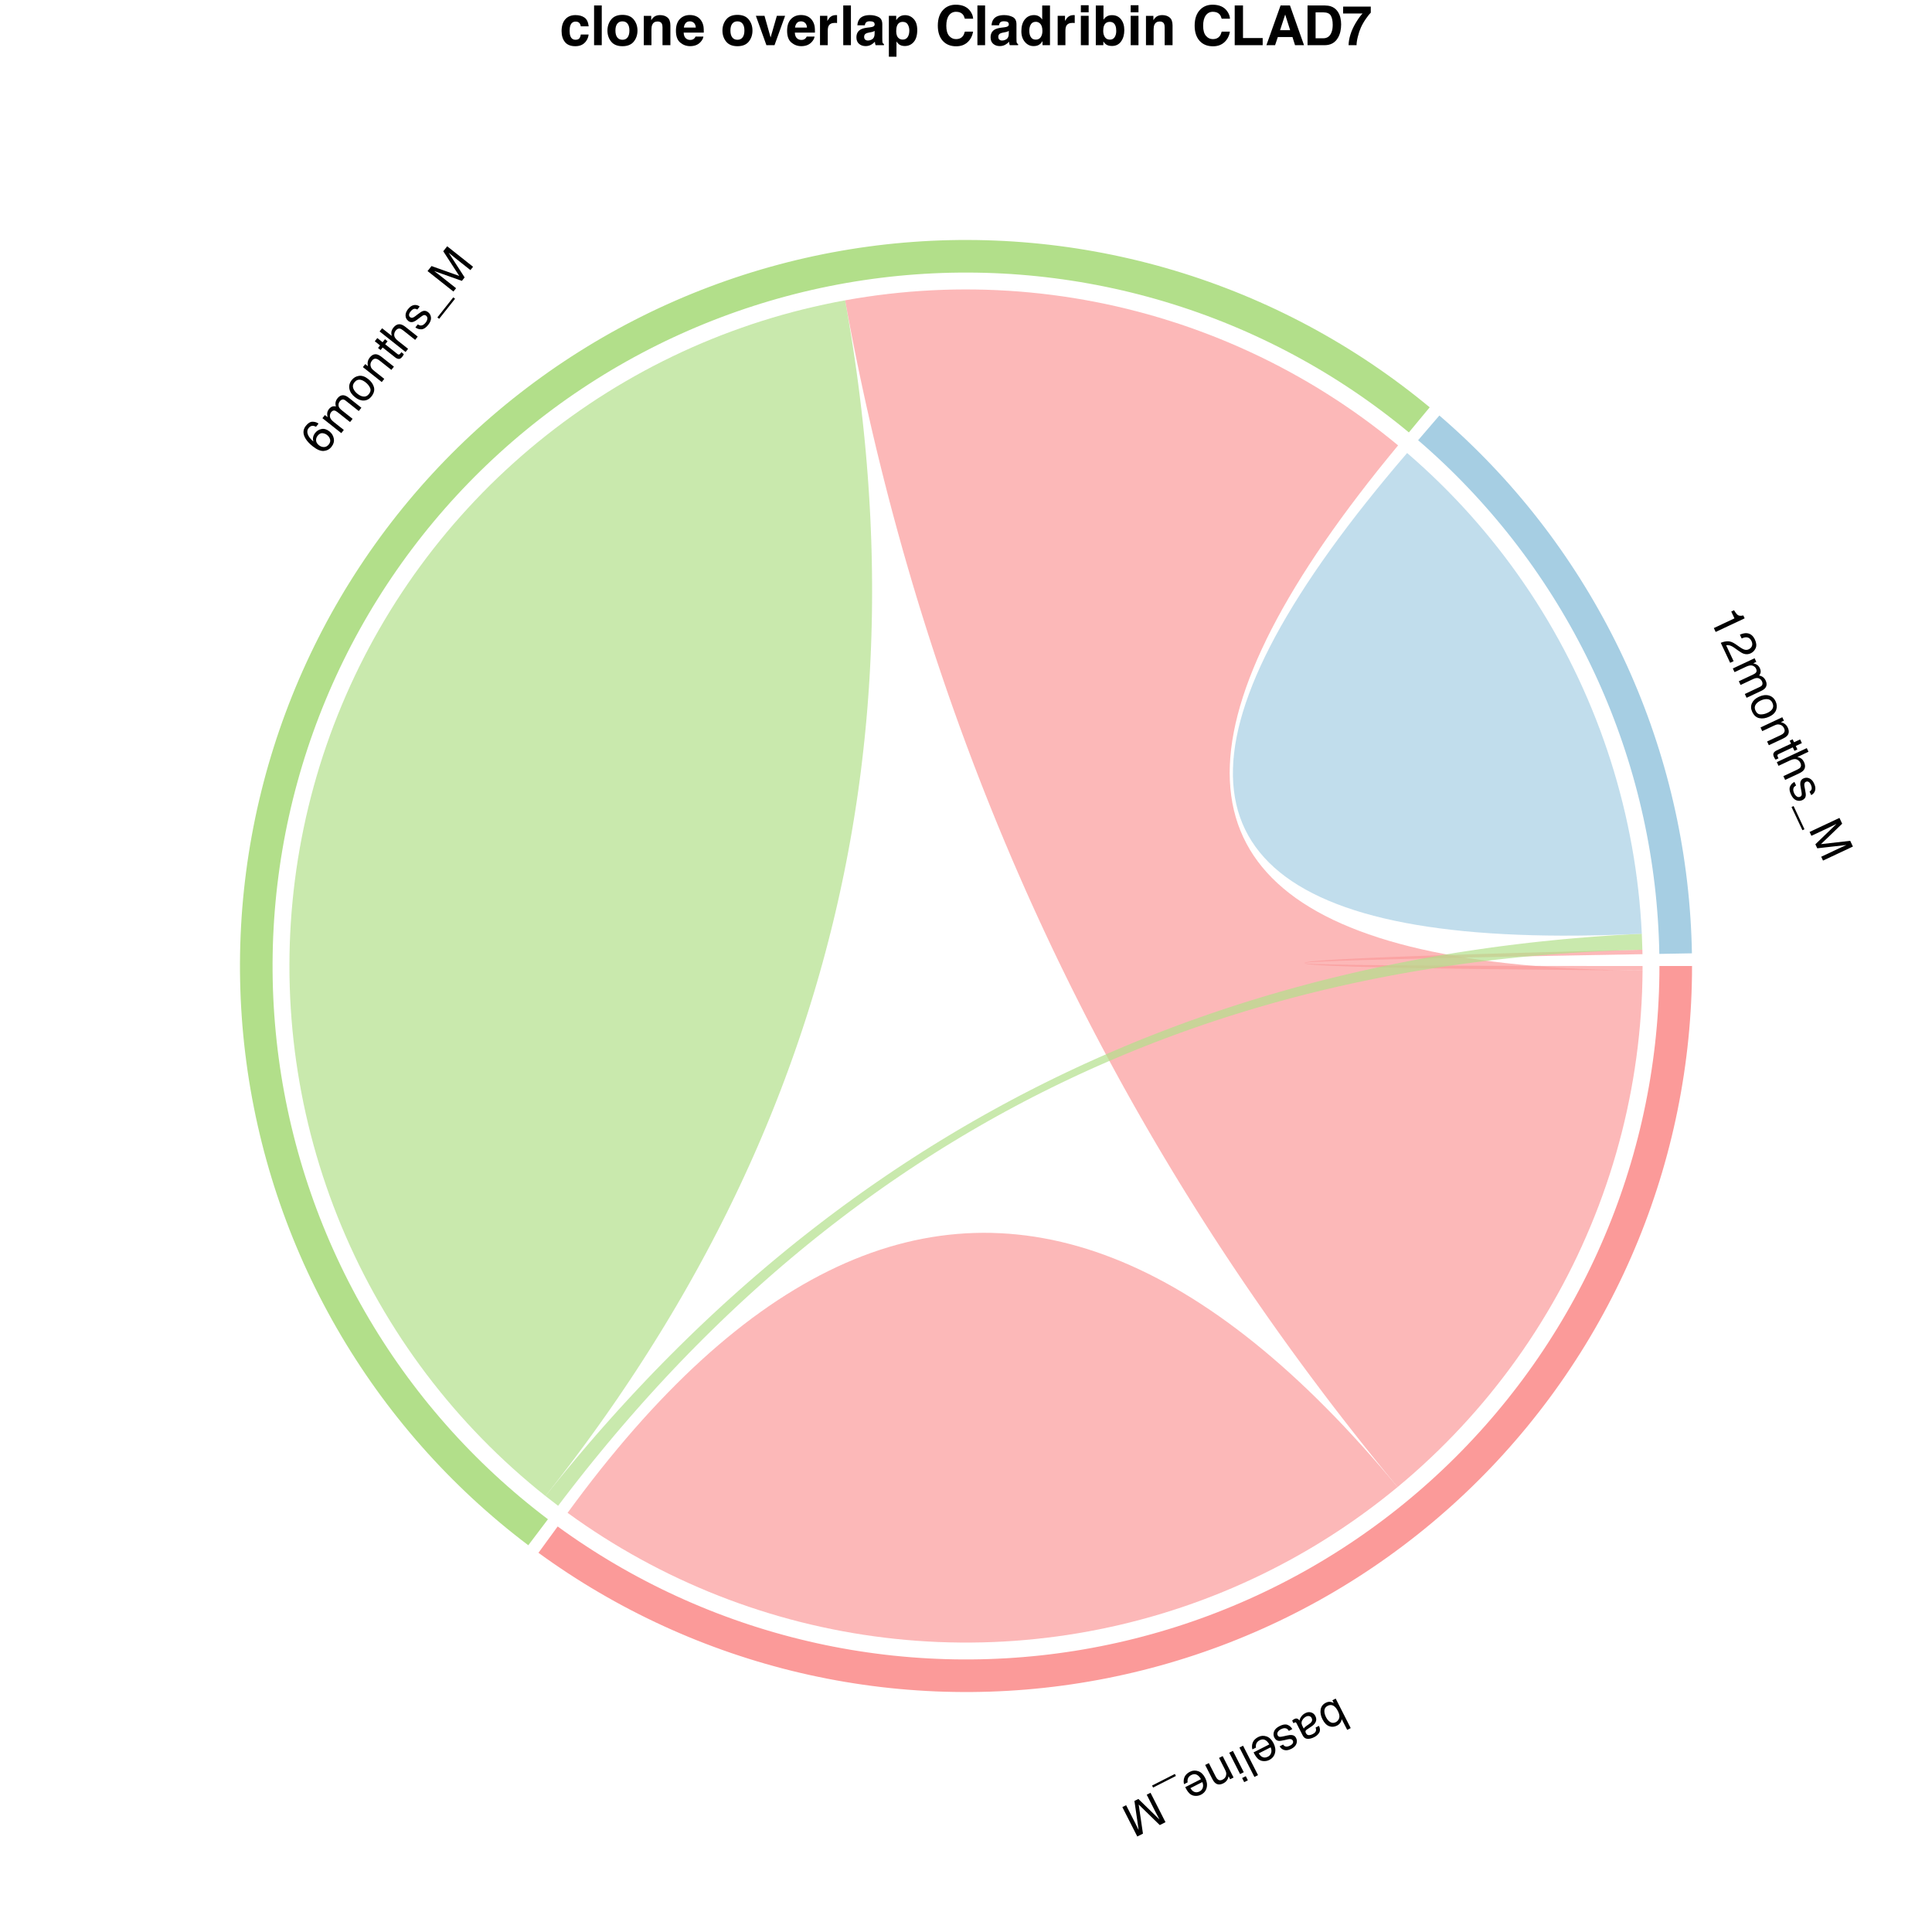 <?xml version="1.0" encoding="UTF-8"?>
<svg xmlns="http://www.w3.org/2000/svg" xmlns:xlink="http://www.w3.org/1999/xlink" width="504pt" height="504pt" viewBox="0 0 504 504" version="1.1">
<defs>
<g>
<symbol overflow="visible" id="glyph0-0">
<path style="stroke:none;" d="M -0.344 0.176 L 3.559 7.848 L -2.531 10.945 L -6.434 3.273 Z M -4.984 3.746 L -2.059 9.496 L 2.109 7.375 L -0.816 1.625 Z M -4.984 3.746 "/>
</symbol>
<symbol overflow="visible" id="glyph0-1">
<path style="stroke:none;" d="M 3.301 8.012 L 2.387 8.477 L 0.969 5.691 C 0.898 6.066 0.758 6.395 0.547 6.68 C 0.332 6.969 0.059 7.195 -0.277 7.367 C -0.973 7.719 -1.66 7.77 -2.336 7.508 C -3.012 7.25 -3.59 6.656 -4.062 5.723 C -4.512 4.84 -4.672 3.996 -4.543 3.191 C -4.41 2.391 -3.969 1.793 -3.207 1.41 C -2.781 1.191 -2.371 1.113 -1.977 1.168 C -1.738 1.203 -1.453 1.305 -1.121 1.469 L -1.484 0.754 L -0.617 0.312 Z M -2.727 2.211 C -3.234 2.469 -3.516 2.863 -3.562 3.395 C -3.609 3.926 -3.465 4.523 -3.129 5.188 C -2.828 5.773 -2.453 6.199 -2.004 6.457 C -1.555 6.715 -1.086 6.719 -0.594 6.469 C -0.168 6.25 0.129 5.902 0.289 5.422 C 0.449 4.941 0.344 4.336 -0.023 3.609 C -0.293 3.082 -0.574 2.691 -0.875 2.43 C -1.434 1.938 -2.055 1.867 -2.727 2.211 Z M -2.727 2.211 "/>
</symbol>
<symbol overflow="visible" id="glyph0-2">
<path style="stroke:none;" d="M -0.652 2.207 C -0.789 1.934 -1 1.77 -1.277 1.715 C -1.555 1.66 -1.832 1.699 -2.102 1.84 C -2.434 2.008 -2.715 2.246 -2.945 2.559 C -3.34 3.078 -3.387 3.625 -3.094 4.203 L -2.711 4.961 C -2.633 4.828 -2.516 4.691 -2.359 4.551 C -2.203 4.41 -2.043 4.285 -1.879 4.176 L -1.348 3.812 C -1.027 3.594 -0.809 3.395 -0.688 3.211 C -0.48 2.898 -0.469 2.562 -0.652 2.207 Z M -1.965 5.266 C -2.164 5.402 -2.262 5.566 -2.258 5.758 C -2.258 5.863 -2.219 5.992 -2.137 6.148 C -1.973 6.469 -1.742 6.645 -1.441 6.672 C -1.141 6.699 -0.777 6.605 -0.352 6.391 C 0.141 6.141 0.422 5.832 0.492 5.461 C 0.531 5.258 0.496 5.004 0.383 4.695 L 1.262 4.25 C 1.594 4.949 1.613 5.543 1.32 6.031 C 1.027 6.52 0.598 6.906 0.031 7.195 C -0.625 7.531 -1.227 7.676 -1.762 7.637 C -2.297 7.594 -2.699 7.305 -2.969 6.777 L -4.609 3.555 C -4.66 3.457 -4.719 3.387 -4.789 3.348 C -4.859 3.309 -4.957 3.324 -5.086 3.391 C -5.129 3.41 -5.176 3.438 -5.223 3.469 C -5.273 3.5 -5.324 3.535 -5.379 3.578 L -5.73 2.883 C -5.605 2.766 -5.508 2.684 -5.438 2.633 C -5.367 2.586 -5.266 2.527 -5.133 2.461 C -4.809 2.297 -4.516 2.289 -4.25 2.445 C -4.113 2.527 -3.973 2.672 -3.828 2.879 C -3.762 2.531 -3.598 2.176 -3.332 1.809 C -3.07 1.441 -2.723 1.148 -2.289 0.93 C -1.77 0.664 -1.266 0.605 -0.777 0.754 C -0.289 0.902 0.078 1.211 0.316 1.684 C 0.582 2.203 0.625 2.688 0.445 3.141 C 0.266 3.59 -0.066 3.98 -0.559 4.316 Z M -1.965 5.266 "/>
</symbol>
<symbol overflow="visible" id="glyph0-3">
<path style="stroke:none;" d="M -0.355 2.391 C -0.543 2.09 -0.742 1.891 -0.957 1.789 C -1.348 1.605 -1.836 1.664 -2.422 1.961 C -2.77 2.137 -3.035 2.371 -3.223 2.656 C -3.41 2.941 -3.426 3.242 -3.266 3.559 C -3.141 3.801 -2.941 3.93 -2.668 3.945 C -2.492 3.953 -2.18 3.906 -1.727 3.805 L -0.883 3.613 C -0.348 3.488 0.07 3.441 0.371 3.473 C 0.906 3.52 1.285 3.77 1.516 4.219 C 1.785 4.75 1.812 5.273 1.598 5.793 C 1.383 6.316 0.953 6.738 0.309 7.066 C -0.535 7.496 -1.266 7.559 -1.891 7.254 C -2.285 7.059 -2.57 6.777 -2.746 6.414 L -1.859 5.961 C -1.734 6.164 -1.559 6.32 -1.34 6.426 C -0.996 6.562 -0.559 6.496 -0.027 6.227 C 0.328 6.047 0.562 5.84 0.676 5.613 C 0.789 5.383 0.789 5.156 0.676 4.934 C 0.551 4.691 0.332 4.559 0.02 4.535 C -0.164 4.52 -0.41 4.547 -0.715 4.617 L -1.414 4.781 C -2.172 4.961 -2.707 5.035 -3.012 4.996 C -3.5 4.941 -3.875 4.656 -4.137 4.145 C -4.391 3.645 -4.422 3.117 -4.227 2.566 C -4.035 2.012 -3.551 1.535 -2.777 1.145 C -1.945 0.719 -1.262 0.609 -0.723 0.812 C -0.184 1.012 0.238 1.387 0.547 1.93 Z M -0.355 2.391 "/>
</symbol>
<symbol overflow="visible" id="glyph0-4">
<path style="stroke:none;" d="M -0.109 7.254 C -0.508 7.457 -0.938 7.559 -1.406 7.562 C -1.875 7.566 -2.281 7.469 -2.625 7.273 C -2.957 7.086 -3.25 6.82 -3.504 6.477 C -3.691 6.246 -3.926 5.852 -4.215 5.285 L -0.113 3.199 C -0.422 2.641 -0.785 2.254 -1.211 2.039 C -1.637 1.824 -2.113 1.852 -2.637 2.117 C -3.129 2.367 -3.438 2.727 -3.566 3.199 C -3.637 3.473 -3.645 3.75 -3.59 4.035 L -4.512 4.504 C -4.594 4.285 -4.629 4.016 -4.621 3.695 C -4.609 3.371 -4.562 3.086 -4.473 2.84 C -4.328 2.418 -4.07 2.047 -3.699 1.738 C -3.5 1.566 -3.258 1.406 -2.973 1.262 C -2.277 0.906 -1.559 0.863 -0.816 1.121 C -0.074 1.383 0.527 1.969 0.992 2.883 C 1.449 3.781 1.578 4.633 1.375 5.441 C 1.172 6.25 0.676 6.855 -0.109 7.254 Z M -2.867 5.543 C -2.621 5.93 -2.367 6.211 -2.105 6.383 C -1.617 6.703 -1.07 6.711 -0.469 6.406 C -0.039 6.188 0.246 5.844 0.379 5.387 C 0.512 4.926 0.465 4.449 0.238 3.961 Z M -2.867 5.543 "/>
</symbol>
<symbol overflow="visible" id="glyph0-5">
<path style="stroke:none;" d="M 3.188 8.035 L 2.246 8.516 L -1.656 0.844 L -0.715 0.363 Z M 3.188 8.035 "/>
</symbol>
<symbol overflow="visible" id="glyph0-6">
<path style="stroke:none;" d="M 2.145 5.918 L 1.188 6.402 L -1.645 0.836 L -0.688 0.352 Z M 3.215 8.023 L 2.258 8.508 L 1.715 7.441 L 2.672 6.957 Z M 3.215 8.023 "/>
</symbol>
<symbol overflow="visible" id="glyph0-7">
<path style="stroke:none;" d="M 2.156 5.945 L 1.262 6.398 L 0.859 5.605 C 0.762 6.066 0.602 6.445 0.375 6.738 C 0.152 7.031 -0.141 7.27 -0.5 7.453 C -1.293 7.855 -1.973 7.852 -2.531 7.441 C -2.84 7.215 -3.137 6.82 -3.422 6.258 L -5.25 2.668 L -4.293 2.184 L -2.5 5.707 C -2.328 6.051 -2.137 6.301 -1.93 6.457 C -1.586 6.719 -1.191 6.738 -0.754 6.516 C -0.531 6.402 -0.359 6.289 -0.242 6.172 C -0.023 5.965 0.125 5.695 0.203 5.367 C 0.266 5.102 0.273 4.859 0.219 4.637 C 0.168 4.418 0.047 4.125 -0.141 3.758 L -1.629 0.828 L -0.688 0.352 Z M 2.156 5.945 "/>
</symbol>
<symbol overflow="visible" id="glyph0-8">
<path style="stroke:none;" d="M -0.68 -1.336 L -0.41 -0.809 L -6.359 2.215 L -6.629 1.688 Z M -0.68 -1.336 "/>
</symbol>
<symbol overflow="visible" id="glyph0-9">
<path style="stroke:none;" d="M 3.113 8.074 L 1.625 8.832 L -3.879 3.465 L -2.766 11.062 L -4.238 11.812 L -8.141 4.141 L -7.156 3.641 L -4.852 8.168 C -4.773 8.324 -4.645 8.586 -4.465 8.949 C -4.289 9.316 -4.094 9.707 -3.883 10.121 L -4.988 2.535 L -3.957 2.016 L 1.535 7.363 L 1.418 7.129 C 1.32 6.941 1.172 6.656 0.969 6.277 C 0.762 5.895 0.613 5.613 0.523 5.434 L -1.781 0.906 L -0.789 0.402 Z M 3.113 8.074 "/>
</symbol>
<symbol overflow="visible" id="glyph1-0">
<path style="stroke:none;" d="M 0.238 -0.305 L -6.508 -5.648 L -2.266 -11.004 L 4.48 -5.66 Z M 2.969 -5.484 L -2.09 -9.488 L -4.992 -5.824 L 0.066 -1.816 Z M 2.969 -5.484 "/>
</symbol>
<symbol overflow="visible" id="glyph1-1">
<path style="stroke:none;" d="M -4.426 -7.984 C -3.844 -8.719 -3.246 -9.078 -2.637 -9.066 C -2.027 -9.055 -1.52 -8.887 -1.113 -8.566 L -1.762 -7.75 C -2.062 -7.906 -2.328 -7.988 -2.559 -8 C -2.992 -8.02 -3.367 -7.824 -3.688 -7.422 C -4.055 -6.961 -4.133 -6.422 -3.922 -5.812 C -3.711 -5.203 -3.219 -4.566 -2.445 -3.902 C -2.574 -4.312 -2.594 -4.719 -2.504 -5.113 C -2.418 -5.477 -2.246 -5.816 -1.988 -6.145 C -1.551 -6.695 -0.996 -7.035 -0.316 -7.168 C 0.359 -7.297 1.047 -7.086 1.746 -6.535 C 2.344 -6.062 2.719 -5.449 2.871 -4.695 C 3.023 -3.941 2.812 -3.203 2.242 -2.484 C 1.754 -1.867 1.102 -1.523 0.281 -1.445 C -0.539 -1.367 -1.504 -1.766 -2.609 -2.641 C -3.426 -3.289 -4.043 -3.938 -4.453 -4.59 C -5.238 -5.836 -5.23 -6.965 -4.426 -7.984 Z M 1.566 -3.141 C 1.91 -3.574 2.023 -4.016 1.902 -4.461 C 1.781 -4.91 1.52 -5.293 1.121 -5.605 C 0.785 -5.875 0.387 -6.031 -0.07 -6.078 C -0.527 -6.129 -0.957 -5.898 -1.359 -5.391 C -1.641 -5.035 -1.77 -4.629 -1.746 -4.176 C -1.723 -3.719 -1.473 -3.305 -1 -2.93 C -0.582 -2.598 -0.137 -2.445 0.34 -2.461 C 0.816 -2.48 1.227 -2.707 1.566 -3.141 Z M 1.566 -3.141 "/>
</symbol>
<symbol overflow="visible" id="glyph1-2">
<path style="stroke:none;" d="M -4.438 -4.504 L -3.793 -5.32 L -3.094 -4.766 C -3.18 -5.156 -3.215 -5.473 -3.199 -5.719 C -3.172 -6.141 -3.02 -6.523 -2.746 -6.867 C -2.434 -7.262 -2.086 -7.5 -1.707 -7.586 C -1.488 -7.633 -1.23 -7.625 -0.926 -7.566 C -1.043 -7.961 -1.07 -8.328 -1 -8.68 C -0.93 -9.027 -0.773 -9.355 -0.527 -9.664 C -0.004 -10.328 0.59 -10.586 1.258 -10.449 C 1.617 -10.375 2.012 -10.164 2.449 -9.82 L 5.723 -7.227 L 5.043 -6.367 L 1.625 -9.074 C 1.297 -9.332 1.008 -9.43 0.754 -9.363 C 0.504 -9.297 0.285 -9.145 0.098 -8.906 C -0.16 -8.582 -0.273 -8.219 -0.242 -7.812 C -0.211 -7.406 0.062 -7 0.57 -6.598 L 3.43 -4.332 L 2.766 -3.492 L -0.445 -6.035 C -0.777 -6.297 -1.055 -6.453 -1.27 -6.492 C -1.598 -6.551 -1.898 -6.406 -2.172 -6.062 C -2.418 -5.75 -2.523 -5.371 -2.484 -4.922 C -2.445 -4.477 -2.109 -4 -1.473 -3.5 L 1.137 -1.434 L 0.48 -0.605 Z M -4.438 -4.504 "/>
</symbol>
<symbol overflow="visible" id="glyph1-3">
<path style="stroke:none;" d="M 1.492 -2.98 C 1.926 -3.527 2.02 -4.07 1.766 -4.602 C 1.512 -5.133 1.129 -5.602 0.621 -6.004 C 0.164 -6.367 -0.27 -6.59 -0.672 -6.672 C -1.309 -6.797 -1.855 -6.574 -2.305 -6.004 C -2.707 -5.5 -2.805 -4.98 -2.602 -4.445 C -2.398 -3.91 -2.023 -3.426 -1.477 -2.996 C -0.953 -2.582 -0.426 -2.348 0.105 -2.301 C 0.637 -2.254 1.098 -2.48 1.492 -2.98 Z M -3.008 -6.602 C -2.508 -7.234 -1.871 -7.602 -1.102 -7.707 C -0.332 -7.809 0.461 -7.535 1.281 -6.887 C 2.074 -6.258 2.578 -5.543 2.789 -4.75 C 3 -3.953 2.785 -3.148 2.145 -2.34 C 1.609 -1.664 0.953 -1.305 0.18 -1.27 C -0.594 -1.234 -1.367 -1.523 -2.137 -2.133 C -2.965 -2.789 -3.457 -3.52 -3.613 -4.328 C -3.77 -5.137 -3.57 -5.891 -3.008 -6.602 Z M -3.008 -6.602 "/>
</symbol>
<symbol overflow="visible" id="glyph1-4">
<path style="stroke:none;" d="M -4.438 -4.504 L -3.816 -5.289 L -3.117 -4.734 C -3.223 -5.195 -3.234 -5.605 -3.152 -5.965 C -3.07 -6.324 -2.906 -6.664 -2.652 -6.984 C -2.102 -7.684 -1.484 -7.961 -0.801 -7.82 C -0.43 -7.742 0.004 -7.508 0.5 -7.117 L 3.656 -4.617 L 2.992 -3.777 L -0.109 -6.23 C -0.41 -6.469 -0.688 -6.617 -0.941 -6.672 C -1.363 -6.77 -1.727 -6.625 -2.031 -6.238 C -2.188 -6.043 -2.297 -5.863 -2.355 -5.707 C -2.469 -5.426 -2.492 -5.121 -2.426 -4.789 C -2.371 -4.523 -2.273 -4.301 -2.133 -4.125 C -1.992 -3.945 -1.762 -3.73 -1.441 -3.473 L 1.137 -1.434 L 0.48 -0.605 Z M -4.438 -4.504 "/>
</symbol>
<symbol overflow="visible" id="glyph1-5">
<path style="stroke:none;" d="M -5.68 -5.758 L -5.02 -6.594 L -3.645 -5.504 L -3.023 -6.289 L -2.348 -5.754 L -2.969 -4.969 L 0.238 -2.426 C 0.41 -2.289 0.574 -2.258 0.723 -2.328 C 0.809 -2.367 0.91 -2.461 1.027 -2.609 C 1.059 -2.648 1.094 -2.691 1.129 -2.738 C 1.164 -2.785 1.199 -2.844 1.242 -2.91 L 1.895 -2.395 C 1.848 -2.277 1.789 -2.16 1.719 -2.051 C 1.652 -1.938 1.57 -1.82 1.477 -1.703 C 1.172 -1.316 0.863 -1.133 0.559 -1.152 C 0.25 -1.172 -0.062 -1.305 -0.375 -1.555 L -3.633 -4.133 L -4.16 -3.469 L -4.836 -4.004 L -4.309 -4.668 Z M -5.68 -5.758 "/>
</symbol>
<symbol overflow="visible" id="glyph1-6">
<path style="stroke:none;" d="M -6.289 -5.969 L -5.637 -6.797 L -3.117 -4.801 C -3.211 -5.195 -3.246 -5.508 -3.223 -5.746 C -3.188 -6.148 -3.012 -6.551 -2.695 -6.949 C -2.129 -7.664 -1.496 -7.949 -0.797 -7.809 C -0.414 -7.73 0.016 -7.5 0.5 -7.117 L 3.656 -4.617 L 2.984 -3.766 L -0.117 -6.223 C -0.477 -6.508 -0.781 -6.672 -1.02 -6.715 C -1.41 -6.777 -1.766 -6.602 -2.094 -6.188 C -2.367 -5.844 -2.496 -5.441 -2.48 -4.977 C -2.465 -4.512 -2.129 -4.02 -1.473 -3.5 L 1.137 -1.434 L 0.48 -0.605 Z M -6.289 -5.969 "/>
</symbol>
<symbol overflow="visible" id="glyph1-7">
<path style="stroke:none;" d="M -0.672 -2.32 C -0.379 -2.125 -0.113 -2.027 0.125 -2.023 C 0.555 -2.023 0.973 -2.277 1.383 -2.793 C 1.625 -3.098 1.773 -3.422 1.824 -3.758 C 1.875 -4.098 1.762 -4.375 1.48 -4.598 C 1.27 -4.766 1.035 -4.797 0.777 -4.699 C 0.617 -4.633 0.352 -4.461 -0.016 -4.176 L -0.703 -3.652 C -1.141 -3.316 -1.5 -3.098 -1.785 -3 C -2.293 -2.82 -2.742 -2.891 -3.137 -3.203 C -3.602 -3.57 -3.848 -4.035 -3.867 -4.602 C -3.891 -5.164 -3.676 -5.727 -3.227 -6.297 C -2.641 -7.035 -2 -7.398 -1.305 -7.383 C -0.867 -7.367 -0.492 -7.23 -0.18 -6.973 L -0.797 -6.191 C -0.996 -6.324 -1.219 -6.395 -1.465 -6.398 C -1.832 -6.383 -2.199 -6.141 -2.57 -5.672 C -2.82 -5.359 -2.945 -5.074 -2.957 -4.82 C -2.965 -4.562 -2.867 -4.359 -2.672 -4.203 C -2.457 -4.035 -2.203 -4.004 -1.906 -4.113 C -1.734 -4.176 -1.523 -4.301 -1.277 -4.496 L -0.711 -4.934 C -0.098 -5.414 0.359 -5.703 0.652 -5.797 C 1.121 -5.953 1.578 -5.852 2.031 -5.492 C 2.469 -5.145 2.719 -4.68 2.773 -4.094 C 2.828 -3.508 2.586 -2.879 2.047 -2.199 C 1.469 -1.465 0.891 -1.078 0.316 -1.039 C -0.258 -0.996 -0.797 -1.16 -1.305 -1.527 Z M -0.672 -2.32 "/>
</symbol>
<symbol overflow="visible" id="glyph1-8">
<path style="stroke:none;" d="M 1.176 0.93 L 0.711 0.562 L 4.855 -4.668 L 5.32 -4.301 Z M 1.176 0.93 "/>
</symbol>
<symbol overflow="visible" id="glyph1-9">
<path style="stroke:none;" d="M -6.199 -6.039 L -5.16 -7.348 L 2.078 -4.766 L -2.102 -11.211 L -1.074 -12.504 L 5.672 -7.16 L 4.984 -6.293 L 1.004 -9.445 C 0.863 -9.555 0.641 -9.738 0.324 -9.996 C 0.012 -10.254 -0.328 -10.531 -0.691 -10.82 L 3.473 -4.387 L 2.758 -3.48 L -4.469 -6.051 L -4.262 -5.887 C -4.098 -5.758 -3.84 -5.562 -3.496 -5.301 C -3.152 -5.039 -2.902 -4.848 -2.742 -4.719 L 1.242 -1.566 L 0.551 -0.695 Z M -6.199 -6.039 "/>
</symbol>
<symbol overflow="visible" id="glyph2-0">
<path style="stroke:none;" d="M 0.164 0.352 L 7.957 -3.309 L 10.859 2.875 L 3.066 6.535 Z M 3.586 5.102 L 9.426 2.359 L 7.438 -1.875 L 1.598 0.867 Z M 3.586 5.102 "/>
</symbol>
<symbol overflow="visible" id="glyph2-1">
<path style="stroke:none;" d="M 5.867 -1.484 L 6.598 -1.828 C 6.988 -1.172 7.328 -0.742 7.613 -0.547 C 7.898 -0.348 8.363 -0.316 9.016 -0.461 L 9.367 0.293 L 1.805 3.844 L 1.328 2.828 L 6.707 0.301 Z M 5.867 -1.484 "/>
</symbol>
<symbol overflow="visible" id="glyph2-2">
<path style="stroke:none;" d="M 0.16 0.34 C 0.832 0.066 1.465 -0.062 2.059 -0.059 C 2.652 -0.051 3.309 0.203 4.023 0.699 L 5.09 1.441 C 5.57 1.773 5.949 1.988 6.223 2.082 C 6.652 2.234 7.055 2.223 7.434 2.043 C 7.875 1.836 8.164 1.539 8.301 1.152 C 8.434 0.766 8.398 0.352 8.191 -0.09 C 7.883 -0.746 7.422 -1.082 6.812 -1.102 C 6.484 -1.109 6.078 -1.012 5.602 -0.805 L 5.148 -1.777 C 5.812 -2.078 6.41 -2.207 6.938 -2.168 C 7.867 -2.102 8.578 -1.543 9.07 -0.496 C 9.477 0.371 9.539 1.117 9.258 1.742 C 8.977 2.363 8.547 2.809 7.973 3.078 C 7.363 3.363 6.742 3.395 6.109 3.172 C 5.742 3.043 5.23 2.738 4.574 2.266 L 3.828 1.73 C 3.477 1.473 3.164 1.285 2.898 1.168 C 2.426 0.961 1.98 0.898 1.562 0.98 L 3.508 5.129 L 2.609 5.555 Z M 0.16 0.34 "/>
</symbol>
<symbol overflow="visible" id="glyph2-3">
<path style="stroke:none;" d="M 6.008 -1.969 L 6.453 -1.023 L 5.645 -0.645 C 6.031 -0.551 6.332 -0.441 6.547 -0.316 C 6.91 -0.102 7.184 0.203 7.371 0.605 C 7.582 1.059 7.645 1.473 7.551 1.852 C 7.496 2.066 7.375 2.297 7.188 2.543 C 7.59 2.609 7.934 2.754 8.215 2.973 C 8.496 3.191 8.719 3.477 8.887 3.832 C 9.246 4.598 9.215 5.246 8.793 5.781 C 8.566 6.07 8.203 6.332 7.699 6.566 L 3.918 8.344 L 3.453 7.352 L 7.398 5.496 C 7.777 5.32 7.992 5.105 8.043 4.848 C 8.098 4.594 8.059 4.328 7.93 4.055 C 7.754 3.68 7.477 3.418 7.102 3.266 C 6.723 3.113 6.238 3.176 5.652 3.449 L 2.348 5 L 1.895 4.031 L 5.602 2.289 C 5.984 2.109 6.246 1.93 6.379 1.758 C 6.574 1.488 6.582 1.152 6.395 0.758 C 6.227 0.398 5.934 0.137 5.516 -0.027 C 5.098 -0.191 4.52 -0.105 3.789 0.238 L 0.777 1.656 L 0.328 0.699 Z M 6.008 -1.969 "/>
</symbol>
<symbol overflow="visible" id="glyph2-4">
<path style="stroke:none;" d="M 2.004 2.664 C 2.301 3.297 2.742 3.621 3.332 3.629 C 3.922 3.641 4.512 3.508 5.098 3.23 C 5.629 2.98 6.02 2.695 6.273 2.371 C 6.668 1.855 6.715 1.27 6.402 0.609 C 6.129 0.027 5.707 -0.293 5.137 -0.348 C 4.566 -0.402 3.969 -0.285 3.34 0.012 C 2.734 0.297 2.293 0.664 2.016 1.117 C 1.734 1.574 1.73 2.09 2.004 2.664 Z M 7.25 0.246 C 7.594 0.977 7.641 1.711 7.391 2.445 C 7.141 3.18 6.539 3.77 5.594 4.215 C 4.676 4.645 3.816 4.777 3.008 4.613 C 2.203 4.449 1.578 3.898 1.137 2.961 C 0.77 2.18 0.742 1.434 1.059 0.727 C 1.371 0.02 1.973 -0.543 2.863 -0.961 C 3.816 -1.41 4.691 -1.523 5.484 -1.305 C 6.277 -1.086 6.867 -0.57 7.25 0.246 Z M 7.25 0.246 "/>
</symbol>
<symbol overflow="visible" id="glyph2-5">
<path style="stroke:none;" d="M 6.008 -1.969 L 6.434 -1.059 L 5.629 -0.684 C 6.086 -0.57 6.461 -0.398 6.746 -0.164 C 7.031 0.07 7.262 0.367 7.434 0.734 C 7.812 1.543 7.785 2.219 7.359 2.766 C 7.125 3.066 6.719 3.352 6.148 3.621 L 2.504 5.332 L 2.047 4.359 L 5.629 2.68 C 5.973 2.516 6.23 2.332 6.395 2.133 C 6.668 1.797 6.699 1.406 6.488 0.961 C 6.383 0.734 6.273 0.559 6.16 0.434 C 5.961 0.211 5.695 0.055 5.367 -0.035 C 5.105 -0.105 4.863 -0.117 4.645 -0.074 C 4.422 -0.027 4.125 0.082 3.754 0.258 L 0.777 1.656 L 0.328 0.699 Z M 6.008 -1.969 "/>
</symbol>
<symbol overflow="visible" id="glyph2-6">
<path style="stroke:none;" d="M 7.684 -2.52 L 8.137 -1.555 L 6.551 -0.812 L 6.977 0.098 L 6.199 0.461 L 5.773 -0.445 L 2.066 1.297 C 1.867 1.391 1.766 1.52 1.762 1.684 C 1.758 1.777 1.797 1.91 1.879 2.082 C 1.898 2.129 1.922 2.18 1.949 2.23 C 1.977 2.281 2.012 2.344 2.051 2.41 L 1.297 2.762 C 1.215 2.668 1.137 2.566 1.066 2.453 C 0.996 2.34 0.93 2.219 0.867 2.078 C 0.656 1.633 0.629 1.277 0.781 1.012 C 0.934 0.746 1.195 0.527 1.559 0.355 L 5.32 -1.41 L 4.957 -2.18 L 5.738 -2.547 L 6.098 -1.777 Z M 7.684 -2.52 "/>
</symbol>
<symbol overflow="visible" id="glyph2-7">
<path style="stroke:none;" d="M 8.145 -2.973 L 8.594 -2.016 L 5.688 -0.652 C 6.082 -0.559 6.379 -0.449 6.578 -0.324 C 6.926 -0.113 7.207 0.223 7.422 0.684 C 7.809 1.508 7.781 2.203 7.344 2.766 C 7.105 3.074 6.707 3.355 6.148 3.621 L 2.504 5.332 L 2.043 4.348 L 5.621 2.668 C 6.039 2.473 6.32 2.273 6.465 2.078 C 6.695 1.758 6.699 1.359 6.473 0.883 C 6.289 0.488 5.984 0.191 5.559 -0.004 C 5.137 -0.195 4.547 -0.113 3.789 0.238 L 0.777 1.656 L 0.328 0.699 Z M 8.145 -2.973 "/>
</symbol>
<symbol overflow="visible" id="glyph2-8">
<path style="stroke:none;" d="M 2.379 0.43 C 2.074 0.609 1.867 0.801 1.758 1.012 C 1.562 1.398 1.605 1.887 1.883 2.48 C 2.051 2.836 2.273 3.109 2.555 3.305 C 2.832 3.504 3.133 3.527 3.457 3.375 C 3.699 3.262 3.836 3.066 3.859 2.789 C 3.875 2.613 3.836 2.301 3.746 1.848 L 3.582 0.996 C 3.477 0.457 3.441 0.035 3.48 -0.262 C 3.547 -0.793 3.809 -1.168 4.266 -1.383 C 4.801 -1.633 5.328 -1.645 5.844 -1.414 C 6.355 -1.184 6.766 -0.738 7.074 -0.086 C 7.477 0.77 7.516 1.504 7.191 2.121 C 6.984 2.508 6.695 2.781 6.324 2.949 L 5.898 2.047 C 6.105 1.926 6.27 1.758 6.383 1.543 C 6.531 1.203 6.477 0.766 6.223 0.223 C 6.055 -0.137 5.855 -0.379 5.629 -0.5 C 5.406 -0.621 5.18 -0.625 4.953 -0.52 C 4.707 -0.402 4.566 -0.188 4.531 0.125 C 4.508 0.309 4.531 0.555 4.594 0.859 L 4.734 1.562 C 4.891 2.328 4.945 2.863 4.898 3.168 C 4.828 3.656 4.535 4.02 4.012 4.266 C 3.504 4.504 2.977 4.516 2.43 4.305 C 1.883 4.094 1.422 3.598 1.055 2.812 C 0.66 1.969 0.57 1.277 0.789 0.746 C 1.008 0.215 1.391 -0.195 1.945 -0.488 Z M 2.379 0.43 "/>
</symbol>
<symbol overflow="visible" id="glyph2-9">
<path style="stroke:none;" d="M -1.359 0.637 L -0.82 0.387 L 2.016 6.426 L 1.48 6.68 Z M -1.359 0.637 "/>
</symbol>
<symbol overflow="visible" id="glyph2-10">
<path style="stroke:none;" d="M 8.168 -2.859 L 8.879 -1.348 L 3.34 3.984 L 10.973 3.113 L 11.676 4.609 L 3.883 8.27 L 3.41 7.266 L 8.012 5.105 C 8.172 5.031 8.434 4.91 8.805 4.746 C 9.176 4.582 9.574 4.398 9.992 4.203 L 2.379 5.066 L 1.887 4.02 L 7.406 -1.305 L 7.168 -1.191 C 6.977 -1.102 6.691 -0.961 6.305 -0.77 C 5.918 -0.578 5.633 -0.438 5.449 -0.352 L 0.848 1.809 L 0.375 0.801 Z M 8.168 -2.859 "/>
</symbol>
<symbol overflow="visible" id="glyph3-0">
<path style="stroke:none;" d="M 1.082 0 L 1.082 -10.363 L 9.43 -10.363 L 9.43 0 Z M 8.137 -1.293 L 8.137 -9.07 L 2.375 -9.07 L 2.375 -1.293 Z M 8.137 -1.293 "/>
</symbol>
<symbol overflow="visible" id="glyph3-1">
<path style="stroke:none;" d="M 5.512 -4.914 C 5.473 -5.199 5.379 -5.457 5.223 -5.688 C 5 -5.996 4.648 -6.152 4.176 -6.152 C 3.5 -6.152 3.039 -5.816 2.793 -5.148 C 2.66 -4.793 2.594 -4.316 2.594 -3.727 C 2.594 -3.164 2.66 -2.711 2.793 -2.371 C 3.031 -1.734 3.48 -1.414 4.141 -1.414 C 4.609 -1.414 4.941 -1.539 5.141 -1.793 C 5.336 -2.047 5.457 -2.375 5.5 -2.777 L 7.543 -2.777 C 7.496 -2.168 7.277 -1.59 6.883 -1.047 C 6.254 -0.172 5.324 0.266 4.094 0.266 C 2.859 0.266 1.953 -0.098 1.371 -0.828 C 0.789 -1.559 0.5 -2.512 0.5 -3.676 C 0.5 -4.992 0.82 -6.02 1.461 -6.75 C 2.105 -7.48 2.992 -7.848 4.121 -7.848 C 5.082 -7.848 5.867 -7.633 6.48 -7.199 C 7.09 -6.77 7.453 -6.008 7.566 -4.914 Z M 5.512 -4.914 "/>
</symbol>
<symbol overflow="visible" id="glyph3-2">
<path style="stroke:none;" d="M 2.98 0 L 0.977 0 L 0.977 -10.363 L 2.98 -10.363 Z M 2.98 0 "/>
</symbol>
<symbol overflow="visible" id="glyph3-3">
<path style="stroke:none;" d="M 4.375 -1.414 C 4.961 -1.414 5.41 -1.621 5.723 -2.039 C 6.035 -2.457 6.195 -3.051 6.195 -3.816 C 6.195 -4.586 6.039 -5.18 5.723 -5.594 C 5.41 -6.008 4.961 -6.215 4.375 -6.215 C 3.789 -6.215 3.336 -6.008 3.02 -5.594 C 2.703 -5.18 2.547 -4.586 2.547 -3.816 C 2.547 -3.047 2.703 -2.457 3.02 -2.039 C 3.336 -1.621 3.789 -1.414 4.375 -1.414 Z M 8.297 -3.816 C 8.297 -2.691 7.973 -1.73 7.328 -0.93 C 6.68 -0.133 5.699 0.266 4.379 0.266 C 3.062 0.266 2.082 -0.133 1.434 -0.93 C 0.789 -1.73 0.465 -2.691 0.465 -3.816 C 0.465 -4.922 0.789 -5.883 1.434 -6.695 C 2.082 -7.504 3.062 -7.91 4.379 -7.91 C 5.695 -7.91 6.68 -7.504 7.328 -6.695 C 7.973 -5.883 8.297 -4.926 8.297 -3.816 Z M 8.297 -3.816 "/>
</symbol>
<symbol overflow="visible" id="glyph3-4">
<path style="stroke:none;" d="M 5.184 -7.848 C 5.973 -7.848 6.621 -7.641 7.125 -7.223 C 7.629 -6.809 7.883 -6.121 7.883 -5.16 L 7.883 0 L 5.828 0 L 5.828 -4.66 C 5.828 -5.062 5.773 -5.375 5.668 -5.59 C 5.469 -5.984 5.094 -6.18 4.543 -6.18 C 3.863 -6.18 3.395 -5.891 3.145 -5.316 C 3.012 -5.012 2.945 -4.621 2.945 -4.148 L 2.945 0 L 0.949 0 L 0.949 -7.648 L 2.883 -7.648 L 2.883 -6.531 C 3.141 -6.926 3.383 -7.211 3.613 -7.383 C 4.027 -7.691 4.551 -7.848 5.184 -7.848 Z M 5.184 -7.848 "/>
</symbol>
<symbol overflow="visible" id="glyph3-5">
<path style="stroke:none;" d="M 3.957 -6.215 C 3.492 -6.215 3.133 -6.07 2.879 -5.781 C 2.625 -5.488 2.465 -5.094 2.398 -4.598 L 5.512 -4.598 C 5.48 -5.129 5.32 -5.531 5.031 -5.805 C 4.742 -6.078 4.387 -6.215 3.957 -6.215 Z M 3.957 -7.867 C 4.594 -7.867 5.172 -7.75 5.68 -7.508 C 6.191 -7.27 6.613 -6.895 6.945 -6.379 C 7.246 -5.922 7.441 -5.395 7.531 -4.797 C 7.582 -4.445 7.602 -3.938 7.594 -3.277 L 2.348 -3.277 C 2.375 -2.508 2.617 -1.969 3.074 -1.66 C 3.352 -1.469 3.684 -1.371 4.07 -1.371 C 4.484 -1.371 4.82 -1.488 5.078 -1.723 C 5.219 -1.848 5.34 -2.023 5.449 -2.25 L 7.496 -2.25 C 7.445 -1.797 7.207 -1.332 6.785 -0.863 C 6.129 -0.117 5.211 0.254 4.027 0.254 C 3.055 0.254 2.195 -0.062 1.449 -0.688 C 0.703 -1.316 0.332 -2.34 0.332 -3.754 C 0.332 -5.082 0.668 -6.098 1.34 -6.805 C 2.012 -7.512 2.887 -7.867 3.957 -7.867 Z M 3.957 -7.867 "/>
</symbol>
<symbol overflow="visible" id="glyph3-6">
<g>
</g>
</symbol>
<symbol overflow="visible" id="glyph3-7">
<path style="stroke:none;" d="M 5.66 -7.664 L 7.812 -7.664 L 5.047 0 L 2.934 0 L 0.184 -7.664 L 2.434 -7.664 L 4.027 -2.012 Z M 5.66 -7.664 "/>
</symbol>
<symbol overflow="visible" id="glyph3-8">
<path style="stroke:none;" d="M 5.098 -7.848 C 5.137 -7.848 5.168 -7.844 5.191 -7.844 C 5.219 -7.84 5.277 -7.836 5.363 -7.832 L 5.363 -5.781 C 5.238 -5.793 5.125 -5.805 5.027 -5.809 C 4.93 -5.812 4.848 -5.816 4.789 -5.816 C 3.98 -5.816 3.441 -5.551 3.164 -5.027 C 3.008 -4.73 2.934 -4.277 2.934 -3.664 L 2.934 0 L 0.914 0 L 0.914 -7.664 L 2.828 -7.664 L 2.828 -6.328 C 3.137 -6.84 3.406 -7.188 3.637 -7.375 C 4.012 -7.688 4.496 -7.848 5.098 -7.848 Z M 5.098 -7.848 "/>
</symbol>
<symbol overflow="visible" id="glyph3-9">
<path style="stroke:none;" d="M 5.16 -3.727 C 5.035 -3.648 4.906 -3.582 4.777 -3.531 C 4.648 -3.484 4.473 -3.438 4.246 -3.395 L 3.797 -3.312 C 3.375 -3.238 3.074 -3.145 2.891 -3.039 C 2.582 -2.855 2.426 -2.57 2.426 -2.188 C 2.426 -1.844 2.52 -1.598 2.711 -1.445 C 2.902 -1.293 3.133 -1.215 3.402 -1.215 C 3.836 -1.215 4.23 -1.344 4.594 -1.598 C 4.957 -1.852 5.148 -2.312 5.16 -2.98 Z M 3.945 -4.66 C 4.316 -4.707 4.578 -4.766 4.738 -4.836 C 5.023 -4.957 5.168 -5.148 5.168 -5.406 C 5.168 -5.719 5.059 -5.938 4.84 -6.059 C 4.621 -6.176 4.305 -6.238 3.883 -6.238 C 3.41 -6.238 3.074 -6.121 2.875 -5.887 C 2.734 -5.711 2.641 -5.477 2.594 -5.184 L 0.66 -5.184 C 0.703 -5.852 0.891 -6.402 1.223 -6.836 C 1.754 -7.508 2.664 -7.848 3.953 -7.848 C 4.789 -7.848 5.535 -7.68 6.188 -7.348 C 6.84 -7.016 7.164 -6.387 7.164 -5.465 L 7.164 -1.949 C 7.164 -1.703 7.168 -1.41 7.18 -1.062 C 7.191 -0.801 7.234 -0.621 7.297 -0.527 C 7.363 -0.434 7.461 -0.355 7.594 -0.297 L 7.594 0 L 5.414 0 C 5.352 -0.156 5.312 -0.301 5.289 -0.438 C 5.266 -0.574 5.246 -0.727 5.23 -0.898 C 4.953 -0.598 4.637 -0.344 4.273 -0.133 C 3.844 0.113 3.355 0.238 2.812 0.238 C 2.117 0.238 1.547 0.039 1.094 -0.355 C 0.641 -0.75 0.414 -1.312 0.414 -2.039 C 0.414 -2.98 0.777 -3.664 1.504 -4.086 C 1.902 -4.316 2.488 -4.48 3.262 -4.578 Z M 3.945 -4.66 "/>
</symbol>
<symbol overflow="visible" id="glyph3-10">
<path style="stroke:none;" d="M 6.215 -3.832 C 6.215 -4.422 6.082 -4.945 5.812 -5.398 C 5.543 -5.855 5.105 -6.082 4.5 -6.082 C 3.773 -6.082 3.273 -5.738 3.004 -5.047 C 2.863 -4.684 2.793 -4.219 2.793 -3.656 C 2.793 -2.766 3.027 -2.141 3.5 -1.777 C 3.781 -1.566 4.117 -1.461 4.5 -1.461 C 5.059 -1.461 5.484 -1.68 5.777 -2.109 C 6.07 -2.539 6.215 -3.113 6.215 -3.832 Z M 5.078 -7.832 C 5.973 -7.832 6.73 -7.504 7.352 -6.84 C 7.973 -6.18 8.281 -5.211 8.281 -3.93 C 8.281 -2.582 7.98 -1.551 7.371 -0.844 C 6.766 -0.137 5.984 0.219 5.027 0.219 C 4.418 0.219 3.91 0.066 3.508 -0.238 C 3.289 -0.406 3.074 -0.652 2.863 -0.977 L 2.863 3.016 L 0.879 3.016 L 0.879 -7.664 L 2.797 -7.664 L 2.797 -6.531 C 3.012 -6.863 3.242 -7.129 3.488 -7.32 C 3.934 -7.66 4.461 -7.832 5.078 -7.832 Z M 5.078 -7.832 "/>
</symbol>
<symbol overflow="visible" id="glyph3-11">
<path style="stroke:none;" d="M 0.648 -5.098 C 0.648 -6.906 1.133 -8.301 2.102 -9.281 C 2.945 -10.133 4.02 -10.559 5.324 -10.559 C 7.066 -10.559 8.34 -9.988 9.148 -8.844 C 9.594 -8.203 9.832 -7.559 9.863 -6.91 L 7.699 -6.91 C 7.559 -7.406 7.379 -7.785 7.156 -8.035 C 6.762 -8.484 6.18 -8.711 5.406 -8.711 C 4.621 -8.711 4 -8.395 3.543 -7.758 C 3.09 -7.125 2.863 -6.227 2.863 -5.062 C 2.863 -3.898 3.102 -3.027 3.582 -2.449 C 4.062 -1.871 4.672 -1.582 5.414 -1.582 C 6.172 -1.582 6.754 -1.832 7.152 -2.328 C 7.371 -2.594 7.555 -2.996 7.699 -3.531 L 9.844 -3.531 C 9.656 -2.402 9.176 -1.48 8.406 -0.773 C 7.633 -0.066 6.648 0.289 5.441 0.289 C 3.953 0.289 2.781 -0.191 1.926 -1.145 C 1.074 -2.105 0.648 -3.426 0.648 -5.098 Z M 0.648 -5.098 "/>
</symbol>
<symbol overflow="visible" id="glyph3-12">
<path style="stroke:none;" d="M 3.762 -7.848 C 4.227 -7.848 4.637 -7.746 5 -7.539 C 5.359 -7.336 5.652 -7.055 5.879 -6.695 L 5.879 -10.348 L 7.91 -10.348 L 7.91 0 L 5.961 0 L 5.961 -1.062 C 5.676 -0.605 5.352 -0.277 4.984 -0.07 C 4.621 0.137 4.164 0.238 3.621 0.238 C 2.727 0.238 1.973 -0.121 1.359 -0.848 C 0.75 -1.57 0.441 -2.5 0.441 -3.637 C 0.441 -4.941 0.742 -5.973 1.348 -6.723 C 1.949 -7.473 2.754 -7.848 3.762 -7.848 Z M 4.199 -1.449 C 4.766 -1.449 5.195 -1.66 5.492 -2.082 C 5.785 -2.504 5.934 -3.051 5.934 -3.719 C 5.934 -4.656 5.699 -5.328 5.223 -5.73 C 4.934 -5.973 4.598 -6.098 4.211 -6.098 C 3.625 -6.098 3.195 -5.875 2.922 -5.43 C 2.648 -4.988 2.512 -4.438 2.512 -3.781 C 2.512 -3.074 2.648 -2.508 2.93 -2.086 C 3.207 -1.66 3.629 -1.449 4.199 -1.449 Z M 4.199 -1.449 "/>
</symbol>
<symbol overflow="visible" id="glyph3-13">
<path style="stroke:none;" d="M 2.996 -8.578 L 0.965 -8.578 L 0.965 -10.426 L 2.996 -10.426 Z M 0.965 -7.664 L 2.996 -7.664 L 2.996 0 L 0.965 0 Z M 0.965 -7.664 "/>
</symbol>
<symbol overflow="visible" id="glyph3-14">
<path style="stroke:none;" d="M 5.078 -7.832 C 6.086 -7.832 6.871 -7.469 7.441 -6.742 C 8.012 -6.016 8.297 -5.078 8.297 -3.93 C 8.297 -2.738 8.016 -1.754 7.453 -0.969 C 6.891 -0.188 6.105 0.203 5.098 0.203 C 4.465 0.203 3.957 0.078 3.57 -0.176 C 3.34 -0.324 3.094 -0.59 2.828 -0.965 L 2.828 0 L 0.863 0 L 0.863 -10.348 L 2.863 -10.348 L 2.863 -6.664 C 3.117 -7.02 3.395 -7.293 3.699 -7.48 C 4.059 -7.715 4.52 -7.832 5.078 -7.832 Z M 4.562 -1.449 C 5.078 -1.449 5.48 -1.656 5.766 -2.074 C 6.051 -2.492 6.195 -3.039 6.195 -3.719 C 6.195 -4.262 6.125 -4.715 5.984 -5.07 C 5.715 -5.746 5.223 -6.082 4.508 -6.082 C 3.781 -6.082 3.281 -5.75 3.008 -5.09 C 2.867 -4.738 2.797 -4.285 2.797 -3.727 C 2.797 -3.07 2.945 -2.527 3.234 -2.094 C 3.523 -1.664 3.969 -1.449 4.562 -1.449 Z M 4.562 -1.449 "/>
</symbol>
<symbol overflow="visible" id="glyph3-15">
<path style="stroke:none;" d="M 1.098 -10.363 L 3.262 -10.363 L 3.262 -1.863 L 8.395 -1.863 L 8.395 0 L 1.098 0 Z M 1.098 -10.363 "/>
</symbol>
<symbol overflow="visible" id="glyph3-16">
<path style="stroke:none;" d="M 3.93 -3.918 L 6.559 -3.918 L 5.266 -7.996 Z M 4.062 -10.363 L 6.512 -10.363 L 10.18 0 L 7.832 0 L 7.164 -2.129 L 3.348 -2.129 L 2.629 0 L 0.367 0 Z M 4.062 -10.363 "/>
</symbol>
<symbol overflow="visible" id="glyph3-17">
<path style="stroke:none;" d="M 3.199 -8.562 L 3.199 -1.801 L 5.195 -1.801 C 6.219 -1.801 6.93 -2.305 7.332 -3.312 C 7.555 -3.863 7.664 -4.523 7.664 -5.289 C 7.664 -6.344 7.5 -7.152 7.168 -7.715 C 6.836 -8.281 6.18 -8.562 5.195 -8.562 Z M 5.562 -10.363 C 6.203 -10.355 6.738 -10.277 7.164 -10.137 C 7.891 -9.898 8.48 -9.461 8.93 -8.824 C 9.289 -8.309 9.535 -7.75 9.668 -7.152 C 9.801 -6.551 9.863 -5.98 9.863 -5.434 C 9.863 -4.055 9.59 -2.891 9.035 -1.934 C 8.285 -0.645 7.129 0 5.562 0 L 1.098 0 L 1.098 -10.363 Z M 5.562 -10.363 "/>
</symbol>
<symbol overflow="visible" id="glyph3-18">
<path style="stroke:none;" d="M 7.594 -8.492 C 7.293 -8.199 6.875 -7.672 6.344 -6.914 C 5.809 -6.156 5.359 -5.375 5 -4.57 C 4.715 -3.938 4.457 -3.164 4.227 -2.25 C 3.996 -1.336 3.883 -0.586 3.883 0 L 1.801 0 C 1.859 -1.828 2.461 -3.73 3.602 -5.703 C 4.336 -6.926 4.953 -7.777 5.449 -8.262 L 0.367 -8.262 L 0.395 -10.062 L 7.594 -10.062 Z M 7.594 -8.492 "/>
</symbol>
</g>
</defs>
<g id="surface619">
<rect x="0" y="0" width="504" height="504" style="fill:rgb(100%,100%,100%);fill-opacity:1;stroke:none;"/>
<path style=" stroke:none;fill-rule:nonzero;fill:rgb(98.431%,60.392%,60%);fill-opacity:1;" d="M 432.895 252 L 441.398 252 L 441.387 254.367 L 441.34 256.734 L 441.266 259.102 L 441.164 261.469 L 441.031 263.832 L 440.867 266.195 L 440.676 268.555 L 440.453 270.914 L 440.203 273.266 L 439.922 275.617 L 439.613 277.965 L 439.273 280.309 L 438.902 282.648 L 438.508 284.984 L 438.078 287.312 L 437.625 289.637 L 437.137 291.953 L 436.625 294.266 L 436.082 296.57 L 435.508 298.867 L 434.91 301.16 L 434.281 303.441 L 433.625 305.715 L 432.938 307.984 L 432.223 310.242 L 431.48 312.488 L 430.711 314.727 L 429.914 316.957 L 429.086 319.176 L 428.234 321.387 L 427.352 323.582 L 426.441 325.77 L 425.508 327.945 L 424.543 330.109 L 423.555 332.258 L 422.539 334.398 L 421.492 336.523 L 420.422 338.637 L 419.328 340.734 L 418.203 342.82 L 417.055 344.891 L 415.883 346.949 L 414.684 348.988 L 413.457 351.016 L 412.207 353.027 L 410.93 355.02 L 409.629 357 L 408.305 358.961 L 406.957 360.91 L 405.582 362.836 L 404.184 364.75 L 402.762 366.641 L 401.316 368.52 L 399.848 370.375 L 398.359 372.215 L 396.844 374.035 L 395.305 375.836 L 393.746 377.617 L 392.164 379.383 L 390.562 381.125 L 388.938 382.848 L 387.289 384.547 L 385.621 386.23 L 383.934 387.891 L 382.227 389.527 L 380.496 391.145 L 378.746 392.742 L 376.977 394.312 L 375.188 395.867 L 373.379 397.395 L 371.551 398.902 L 369.707 400.383 L 367.84 401.844 L 365.957 403.281 L 364.059 404.691 L 362.141 406.082 L 360.207 407.445 L 358.254 408.789 L 356.285 410.105 L 354.301 411.395 L 352.301 412.66 L 350.285 413.902 L 348.25 415.121 L 346.203 416.309 L 344.145 417.477 L 342.066 418.613 L 339.977 419.727 L 337.875 420.812 L 335.758 421.875 L 333.625 422.91 L 331.484 423.914 L 329.328 424.895 L 327.16 425.848 L 324.98 426.773 L 322.789 427.672 L 320.586 428.547 L 318.375 429.391 L 316.152 430.203 L 313.918 430.992 L 311.676 431.754 L 309.426 432.484 L 307.164 433.188 L 304.895 433.863 L 302.617 434.512 L 300.328 435.129 L 298.035 435.719 L 295.734 436.281 L 293.43 436.812 L 291.113 437.316 L 288.797 437.793 L 286.469 438.238 L 284.137 438.652 L 281.801 439.039 L 279.461 439.398 L 277.117 439.727 L 274.766 440.027 L 272.414 440.297 L 270.059 440.535 L 267.699 440.75 L 265.34 440.93 L 262.977 441.082 L 260.613 441.203 L 258.246 441.297 L 255.879 441.359 L 253.512 441.395 L 251.145 441.398 L 248.773 441.371 L 246.406 441.316 L 244.043 441.234 L 241.676 441.117 L 239.312 440.973 L 236.949 440.801 L 234.59 440.598 L 232.234 440.367 L 229.883 440.105 L 227.531 439.812 L 225.184 439.492 L 222.844 439.141 L 220.508 438.762 L 218.172 438.355 L 215.848 437.918 L 213.523 437.449 L 211.211 436.957 L 208.898 436.43 L 206.598 435.879 L 204.301 435.297 L 202.016 434.684 L 199.734 434.047 L 197.461 433.379 L 195.199 432.684 L 192.945 431.957 L 190.699 431.207 L 188.465 430.426 L 186.238 429.617 L 184.023 428.781 L 181.816 427.918 L 179.625 427.027 L 177.441 426.105 L 175.27 425.16 L 173.113 424.188 L 170.965 423.188 L 168.832 422.164 L 166.711 421.109 L 164.602 420.031 L 162.508 418.926 L 160.43 417.793 L 158.363 416.633 L 156.312 415.449 L 154.277 414.242 L 152.254 413.008 L 150.25 411.746 L 148.262 410.465 L 146.289 409.152 L 144.332 407.82 L 142.391 406.461 L 140.469 405.078 L 141.723 403.359 L 142.973 401.641 L 144.227 399.926 L 145.477 398.207 L 147.312 399.527 L 149.164 400.824 L 151.035 402.098 L 152.918 403.348 L 154.82 404.574 L 156.734 405.777 L 158.664 406.957 L 160.609 408.113 L 162.566 409.242 L 164.539 410.348 L 166.527 411.43 L 168.527 412.484 L 170.539 413.516 L 172.566 414.523 L 174.602 415.504 L 176.652 416.457 L 178.715 417.387 L 180.789 418.289 L 182.875 419.168 L 184.969 420.02 L 187.074 420.844 L 189.191 421.641 L 191.316 422.414 L 193.453 423.16 L 195.598 423.879 L 197.75 424.57 L 199.91 425.234 L 202.082 425.871 L 204.258 426.484 L 206.445 427.066 L 208.637 427.621 L 210.836 428.148 L 213.039 428.652 L 215.254 429.125 L 217.469 429.57 L 219.691 429.988 L 221.922 430.379 L 224.152 430.738 L 226.391 431.074 L 228.629 431.379 L 230.875 431.66 L 233.121 431.91 L 235.375 432.129 L 237.625 432.324 L 239.883 432.488 L 242.141 432.629 L 244.398 432.734 L 246.66 432.816 L 248.918 432.871 L 251.18 432.895 L 253.441 432.891 L 255.703 432.859 L 257.965 432.797 L 260.227 432.707 L 262.484 432.594 L 264.742 432.445 L 266.996 432.273 L 269.25 432.07 L 271.5 431.844 L 273.746 431.586 L 275.988 431.297 L 278.23 430.984 L 280.465 430.645 L 282.695 430.273 L 284.922 429.875 L 287.145 429.449 L 289.359 428.996 L 291.57 428.516 L 293.773 428.008 L 295.969 427.473 L 298.16 426.906 L 300.344 426.316 L 302.52 425.699 L 304.688 425.055 L 306.848 424.383 L 308.996 423.684 L 311.141 422.957 L 313.27 422.203 L 315.395 421.426 L 317.508 420.617 L 319.609 419.785 L 321.703 418.926 L 323.785 418.043 L 325.855 417.133 L 327.914 416.195 L 329.961 415.234 L 331.996 414.246 L 334.016 413.234 L 336.027 412.195 L 338.023 411.133 L 340.008 410.047 L 341.977 408.934 L 343.93 407.797 L 345.871 406.633 L 347.797 405.449 L 349.707 404.238 L 351.602 403.004 L 353.484 401.75 L 355.348 400.469 L 357.195 399.164 L 359.027 397.836 L 360.844 396.488 L 362.641 395.117 L 364.422 393.723 L 366.184 392.305 L 367.93 390.867 L 369.656 389.406 L 371.363 387.926 L 373.055 386.422 L 374.727 384.898 L 376.379 383.352 L 378.012 381.789 L 379.625 380.203 L 381.215 378.598 L 382.789 376.973 L 384.34 375.324 L 385.871 373.66 L 387.383 371.98 L 388.871 370.277 L 390.34 368.555 L 391.785 366.816 L 393.211 365.062 L 394.613 363.285 L 395.992 361.496 L 397.352 359.688 L 398.688 357.859 L 400 356.02 L 401.289 354.16 L 402.555 352.285 L 403.797 350.395 L 405.012 348.488 L 406.207 346.57 L 407.379 344.633 L 408.523 342.684 L 409.645 340.719 L 410.742 338.742 L 411.812 336.75 L 412.863 334.746 L 413.883 332.73 L 414.879 330.699 L 415.852 328.656 L 416.797 326.602 L 417.715 324.535 L 418.609 322.457 L 419.477 320.371 L 420.32 318.27 L 421.137 316.16 L 421.926 314.039 L 422.688 311.91 L 423.422 309.773 L 424.133 307.625 L 424.812 305.469 L 425.469 303.305 L 426.098 301.133 L 426.695 298.949 L 427.27 296.762 L 427.816 294.57 L 428.336 292.367 L 428.824 290.16 L 429.289 287.945 L 429.723 285.727 L 430.133 283.5 L 430.512 281.273 L 430.863 279.039 L 431.188 276.801 L 431.484 274.559 L 431.754 272.312 L 431.992 270.062 L 432.203 267.812 L 432.387 265.559 L 432.543 263.301 L 432.668 261.043 L 432.77 258.785 L 432.84 256.523 L 432.883 254.262 Z M 432.895 252 "/>
<path style=" stroke:none;fill-rule:nonzero;fill:rgb(69.804%,87.451%,54.118%);fill-opacity:1;" d="M 142.941 396.324 L 141.66 398.02 L 140.379 399.719 L 137.816 403.109 L 135.926 401.664 L 134.059 400.195 L 132.207 398.703 L 130.375 397.191 L 128.566 395.652 L 126.773 394.094 L 125 392.512 L 123.246 390.906 L 121.512 389.277 L 119.801 387.629 L 118.109 385.961 L 116.438 384.27 L 114.789 382.559 L 113.164 380.828 L 111.555 379.074 L 109.973 377.301 L 108.41 375.512 L 106.875 373.699 L 105.359 371.867 L 103.867 370.02 L 102.395 368.152 L 100.949 366.266 L 99.527 364.359 L 98.129 362.438 L 96.758 360.5 L 95.406 358.543 L 94.082 356.57 L 92.785 354.578 L 91.508 352.574 L 90.258 350.551 L 89.035 348.516 L 87.836 346.461 L 86.664 344.395 L 85.52 342.312 L 84.398 340.215 L 83.305 338.105 L 82.238 335.984 L 81.199 333.848 L 80.184 331.695 L 79.195 329.535 L 78.238 327.359 L 77.305 325.172 L 76.402 322.977 L 75.523 320.766 L 74.676 318.547 L 73.855 316.316 L 73.062 314.078 L 72.297 311.824 L 71.559 309.566 L 70.852 307.297 L 70.172 305.02 L 69.523 302.734 L 68.898 300.441 L 68.305 298.141 L 67.742 295.832 L 67.207 293.516 L 66.699 291.195 L 66.223 288.867 L 65.773 286.531 L 65.355 284.191 L 64.965 281.848 L 64.605 279.5 L 64.277 277.145 L 63.977 274.785 L 63.703 272.426 L 63.465 270.062 L 63.25 267.695 L 63.07 265.324 L 62.918 262.953 L 62.793 260.578 L 62.703 258.203 L 62.641 255.828 L 62.605 253.453 L 62.602 251.074 L 62.629 248.699 L 62.684 246.324 L 62.77 243.949 L 62.887 241.574 L 63.031 239.203 L 63.207 236.832 L 63.414 234.465 L 63.648 232.102 L 63.914 229.738 L 64.207 227.379 L 64.531 225.023 L 64.883 222.676 L 65.266 220.328 L 65.68 217.988 L 66.121 215.652 L 66.59 213.324 L 67.09 211 L 67.621 208.684 L 68.18 206.375 L 68.766 204.07 L 69.379 201.773 L 70.023 199.488 L 70.699 197.207 L 71.402 194.938 L 72.129 192.676 L 72.891 190.422 L 73.676 188.18 L 74.492 185.949 L 75.332 183.727 L 76.203 181.516 L 77.102 179.312 L 78.027 177.125 L 78.98 174.949 L 79.961 172.785 L 80.969 170.633 L 82.004 168.492 L 83.066 166.363 L 84.152 164.25 L 85.266 162.152 L 86.406 160.066 L 87.574 157.996 L 88.766 155.941 L 89.984 153.898 L 91.23 151.875 L 92.496 149.867 L 93.793 147.871 L 95.109 145.895 L 96.453 143.934 L 97.824 141.992 L 99.215 140.066 L 100.633 138.156 L 102.074 136.266 L 103.535 134.395 L 105.023 132.543 L 106.535 130.707 L 108.066 128.891 L 109.625 127.094 L 111.203 125.316 L 112.805 123.562 L 114.426 121.824 L 116.07 120.109 L 117.734 118.414 L 119.422 116.738 L 121.129 115.086 L 122.859 113.453 L 124.605 111.844 L 126.375 110.258 L 128.164 108.691 L 129.973 107.148 L 131.801 105.629 L 133.645 104.133 L 135.512 102.66 L 137.395 101.211 L 139.293 99.785 L 141.215 98.383 L 143.148 97.004 L 145.102 95.648 L 147.074 94.32 L 149.059 93.016 L 151.062 91.738 L 153.082 90.484 L 155.117 89.254 L 157.168 88.051 L 159.23 86.875 L 161.309 85.723 L 163.402 84.598 L 165.512 83.5 L 167.633 82.43 L 169.766 81.383 L 171.914 80.363 L 174.074 79.375 L 176.246 78.41 L 178.43 77.473 L 180.625 76.562 L 182.832 75.68 L 185.051 74.828 L 187.281 74 L 189.52 73.203 L 191.766 72.434 L 194.023 71.691 L 196.293 70.977 L 198.566 70.293 L 200.852 69.637 L 203.145 69.012 L 205.445 68.41 L 207.75 67.84 L 210.066 67.301 L 212.387 66.789 L 214.715 66.305 L 217.047 65.852 L 219.387 65.43 L 221.727 65.035 L 224.078 64.668 L 226.43 64.336 L 228.785 64.027 L 231.148 63.75 L 233.512 63.504 L 235.879 63.289 L 238.246 63.102 L 240.617 62.941 L 242.992 62.812 L 245.367 62.715 L 247.742 62.648 L 250.117 62.609 L 252.496 62.602 L 254.871 62.621 L 257.246 62.672 L 259.621 62.754 L 261.996 62.863 L 264.367 63.004 L 266.738 63.176 L 269.105 63.375 L 271.473 63.605 L 273.836 63.863 L 276.195 64.152 L 278.551 64.469 L 280.902 64.816 L 283.246 65.195 L 285.59 65.602 L 287.926 66.039 L 290.254 66.504 L 292.578 67 L 294.898 67.523 L 297.211 68.074 L 299.516 68.656 L 301.812 69.266 L 304.102 69.906 L 306.379 70.574 L 308.652 71.27 L 310.918 71.996 L 313.172 72.75 L 315.414 73.531 L 317.648 74.34 L 319.871 75.18 L 322.086 76.043 L 324.289 76.938 L 326.48 77.859 L 328.66 78.809 L 330.824 79.781 L 332.98 80.785 L 335.121 81.816 L 337.25 82.871 L 339.367 83.953 L 341.469 85.062 L 343.559 86.199 L 345.629 87.363 L 347.688 88.551 L 349.73 89.762 L 351.762 91.004 L 353.773 92.266 L 355.77 93.555 L 357.75 94.871 L 359.711 96.211 L 361.656 97.574 L 363.586 98.961 L 365.5 100.375 L 367.391 101.809 L 369.27 103.27 L 371.125 104.754 L 372.965 106.258 L 370.246 109.531 L 368.891 111.168 L 367.531 112.805 L 365.777 111.363 L 364.004 109.949 L 362.211 108.555 L 360.402 107.184 L 358.578 105.832 L 356.734 104.508 L 354.875 103.203 L 353 101.926 L 351.109 100.672 L 349.203 99.438 L 347.281 98.23 L 345.344 97.047 L 343.391 95.887 L 341.426 94.754 L 339.445 93.645 L 337.453 92.559 L 335.445 91.5 L 333.426 90.465 L 331.391 89.457 L 329.344 88.473 L 327.285 87.516 L 325.219 86.582 L 323.137 85.676 L 321.043 84.797 L 318.941 83.945 L 316.824 83.117 L 314.703 82.316 L 312.566 81.543 L 310.422 80.797 L 308.27 80.078 L 306.109 79.387 L 303.938 78.719 L 301.762 78.082 L 299.574 77.473 L 297.379 76.887 L 295.18 76.332 L 292.973 75.805 L 290.758 75.305 L 288.539 74.832 L 286.312 74.387 L 284.082 73.973 L 281.844 73.582 L 279.602 73.223 L 277.359 72.891 L 275.109 72.586 L 272.855 72.309 L 270.598 72.062 L 268.34 71.844 L 266.078 71.652 L 263.812 71.488 L 261.547 71.355 L 259.281 71.25 L 257.012 71.172 L 254.742 71.125 L 252.473 71.105 L 250.203 71.113 L 247.934 71.148 L 245.664 71.215 L 243.395 71.309 L 241.129 71.43 L 238.863 71.582 L 236.602 71.762 L 234.34 71.969 L 232.082 72.203 L 229.828 72.469 L 227.578 72.762 L 225.332 73.082 L 223.086 73.43 L 220.848 73.805 L 218.617 74.211 L 216.387 74.645 L 214.164 75.105 L 211.949 75.594 L 209.738 76.109 L 207.535 76.652 L 205.336 77.227 L 203.148 77.824 L 200.965 78.453 L 198.793 79.105 L 196.629 79.789 L 194.473 80.496 L 192.324 81.23 L 190.184 81.992 L 188.059 82.781 L 185.938 83.598 L 183.832 84.441 L 181.734 85.309 L 179.648 86.203 L 177.574 87.125 L 175.512 88.07 L 173.457 89.043 L 171.422 90.043 L 169.395 91.066 L 167.383 92.117 L 165.383 93.191 L 163.395 94.289 L 161.426 95.414 L 159.465 96.562 L 157.523 97.734 L 155.594 98.934 L 153.684 100.156 L 151.785 101.402 L 149.902 102.668 L 148.035 103.961 L 146.188 105.277 L 144.355 106.617 L 142.539 107.98 L 140.742 109.363 L 138.961 110.773 L 137.195 112.203 L 135.449 113.652 L 133.723 115.125 L 132.016 116.621 L 130.328 118.137 L 128.656 119.676 L 127.008 121.234 L 125.375 122.812 L 123.766 124.41 L 122.172 126.031 L 120.602 127.668 L 119.055 129.328 L 117.523 131.004 L 116.016 132.703 L 114.531 134.418 L 113.066 136.152 L 111.621 137.906 L 110.203 139.676 L 108.805 141.465 L 107.43 143.27 L 106.074 145.09 L 104.746 146.93 L 103.438 148.789 L 102.156 150.66 L 100.895 152.547 L 99.66 154.453 L 98.449 156.371 L 97.258 158.305 L 96.098 160.254 L 94.957 162.219 L 93.844 164.195 L 92.754 166.188 L 91.688 168.191 L 90.648 170.211 L 89.637 172.242 L 88.648 174.285 L 87.688 176.34 L 86.75 178.406 L 85.84 180.488 L 84.957 182.578 L 84.098 184.68 L 83.266 186.793 L 82.461 188.914 L 81.684 191.047 L 80.93 193.188 L 80.207 195.34 L 79.508 197.5 L 78.84 199.668 L 78.195 201.844 L 77.582 204.031 L 76.992 206.223 L 76.43 208.422 L 75.898 210.629 L 75.395 212.84 L 74.914 215.059 L 74.465 217.285 L 74.043 219.516 L 73.652 221.75 L 73.285 223.992 L 72.949 226.234 L 72.641 228.484 L 72.359 230.738 L 72.105 232.992 L 71.883 235.254 L 71.684 237.512 L 71.516 239.777 L 71.379 242.043 L 71.266 244.309 L 71.184 246.578 L 71.133 248.848 L 71.105 251.117 L 71.109 253.387 L 71.141 255.656 L 71.199 257.926 L 71.289 260.195 L 71.406 262.461 L 71.551 264.727 L 71.727 266.988 L 71.93 269.25 L 72.16 271.508 L 72.418 273.766 L 72.707 276.016 L 73.02 278.262 L 73.363 280.508 L 73.734 282.746 L 74.137 284.98 L 74.562 287.211 L 75.02 289.434 L 75.504 291.652 L 76.016 293.863 L 76.555 296.066 L 77.121 298.266 L 77.715 300.457 L 78.336 302.641 L 78.984 304.816 L 79.66 306.98 L 80.367 309.141 L 81.098 311.289 L 81.852 313.43 L 82.637 315.559 L 83.449 317.68 L 84.285 319.789 L 85.148 321.887 L 86.039 323.977 L 86.957 326.055 L 87.898 328.117 L 88.867 330.172 L 89.859 332.211 L 90.879 334.242 L 91.926 336.254 L 92.992 338.258 L 94.09 340.246 L 95.207 342.219 L 96.352 344.18 L 97.523 346.125 L 98.715 348.059 L 99.934 349.973 L 101.172 351.875 L 102.438 353.758 L 103.727 355.629 L 105.039 357.48 L 106.375 359.316 L 107.734 361.133 L 109.113 362.938 L 110.516 364.719 L 111.941 366.488 L 113.391 368.234 L 114.859 369.965 L 116.352 371.676 L 117.863 373.371 L 119.395 375.043 L 120.949 376.695 L 122.523 378.332 L 124.121 379.945 L 125.734 381.539 L 127.371 383.113 L 129.027 384.668 L 130.699 386.199 L 132.395 387.711 L 134.105 389.203 L 135.836 390.672 L 137.586 392.117 L 139.355 393.543 L 141.141 394.945 Z M 142.941 396.324 "/>
<path style=" stroke:none;fill-rule:nonzero;fill:rgb(65.098%,80.784%,89.02%);fill-opacity:1;" d="M 369.945 114.84 L 371.328 113.23 L 374.102 110.004 L 375.488 108.395 L 377.258 109.934 L 379.012 111.5 L 380.742 113.086 L 382.457 114.691 L 384.148 116.32 L 385.82 117.969 L 387.473 119.637 L 389.102 121.328 L 390.711 123.039 L 392.301 124.766 L 393.867 126.516 L 395.41 128.285 L 396.934 130.074 L 398.434 131.879 L 399.914 133.703 L 401.367 135.547 L 402.801 137.406 L 404.211 139.285 L 405.598 141.184 L 406.957 143.094 L 408.297 145.023 L 409.609 146.973 L 410.902 148.934 L 412.168 150.91 L 413.406 152.906 L 414.625 154.914 L 415.816 156.938 L 416.98 158.977 L 418.121 161.027 L 419.238 163.094 L 420.328 165.176 L 421.391 167.27 L 422.43 169.375 L 423.438 171.496 L 424.426 173.629 L 425.383 175.77 L 426.312 177.926 L 427.219 180.094 L 428.098 182.273 L 428.949 184.461 L 429.773 186.66 L 430.57 188.867 L 431.336 191.086 L 432.078 193.316 L 432.793 195.555 L 433.48 197.801 L 434.137 200.055 L 434.766 202.316 L 435.367 204.586 L 435.941 206.863 L 436.488 209.148 L 437.004 211.438 L 437.496 213.734 L 437.953 216.035 L 438.387 218.344 L 438.789 220.66 L 439.164 222.977 L 439.508 225.301 L 439.824 227.625 L 440.113 229.957 L 440.371 232.293 L 440.602 234.629 L 440.801 236.969 L 440.973 239.309 L 441.117 241.656 L 441.23 244 L 441.316 246.348 L 441.371 248.695 L 439.246 248.73 L 437.121 248.77 L 434.996 248.805 L 432.867 248.844 L 432.816 246.602 L 432.734 244.359 L 432.625 242.117 L 432.488 239.879 L 432.324 237.645 L 432.133 235.41 L 431.914 233.176 L 431.668 230.945 L 431.391 228.723 L 431.09 226.5 L 430.758 224.281 L 430.402 222.066 L 430.016 219.855 L 429.605 217.652 L 429.164 215.453 L 428.699 213.258 L 428.203 211.07 L 427.684 208.891 L 427.137 206.715 L 426.562 204.547 L 425.961 202.387 L 425.332 200.234 L 424.676 198.086 L 423.992 195.949 L 423.285 193.824 L 422.551 191.703 L 421.789 189.594 L 421.004 187.492 L 420.191 185.402 L 419.352 183.32 L 418.488 181.254 L 417.598 179.195 L 416.684 177.145 L 415.742 175.109 L 414.777 173.086 L 413.785 171.074 L 412.77 169.074 L 411.727 167.086 L 410.664 165.113 L 409.574 163.152 L 408.461 161.207 L 407.324 159.273 L 406.16 157.355 L 404.977 155.449 L 403.766 153.562 L 402.535 151.688 L 401.277 149.828 L 400 147.984 L 398.699 146.156 L 397.375 144.348 L 396.031 142.555 L 394.664 140.777 L 393.273 139.016 L 391.859 137.273 L 390.426 135.547 L 388.973 133.84 L 387.496 132.152 L 386 130.48 L 384.484 128.828 L 382.945 127.195 L 381.391 125.582 L 379.812 123.984 L 378.215 122.41 L 376.598 120.855 L 374.961 119.32 L 373.309 117.809 L 371.637 116.312 Z M 369.945 114.84 "/>
<path style=" stroke:none;fill-rule:nonzero;fill:rgb(98.431%,60.392%,60%);fill-opacity:0.698;" d="M 428.496 252 L 422.895 252 L 417.477 251.996 L 412.242 251.992 L 407.191 251.988 L 402.324 251.98 L 397.641 251.973 L 393.141 251.961 L 388.824 251.949 L 384.691 251.934 L 380.742 251.918 L 376.98 251.902 L 373.398 251.883 L 370 251.863 L 366.785 251.844 L 363.754 251.82 L 360.906 251.793 L 358.246 251.77 L 355.766 251.742 L 353.469 251.711 L 351.355 251.68 L 349.43 251.648 L 347.684 251.613 L 346.121 251.574 L 344.742 251.539 L 343.551 251.5 L 342.539 251.457 L 341.711 251.414 L 341.07 251.371 L 340.609 251.324 L 340.332 251.277 L 340.242 251.23 L 340.332 251.18 L 340.609 251.129 L 341.066 251.074 L 341.707 251.02 L 342.535 250.961 L 343.543 250.902 L 344.738 250.844 L 346.113 250.781 L 347.676 250.719 L 349.418 250.652 L 351.348 250.586 L 353.457 250.52 L 355.754 250.449 L 358.234 250.379 L 360.895 250.305 L 363.742 250.23 L 366.77 250.152 L 369.984 250.074 L 373.383 249.996 L 376.961 249.914 L 380.727 249.832 L 384.672 249.75 L 388.805 249.664 L 393.121 249.574 L 397.621 249.488 L 402.301 249.398 L 407.168 249.305 L 412.219 249.211 L 417.453 249.117 L 422.867 249.02 L 428.469 248.918 L 428.445 247.754 L 422.844 247.887 L 417.43 248.023 L 412.195 248.156 L 407.148 248.289 L 402.281 248.418 L 397.602 248.547 L 393.102 248.672 L 388.785 248.797 L 384.656 248.922 L 380.707 249.043 L 376.945 249.164 L 373.363 249.281 L 369.969 249.398 L 366.758 249.512 L 363.727 249.629 L 360.883 249.738 L 358.219 249.852 L 355.742 249.961 L 353.445 250.066 L 351.336 250.172 L 349.406 250.277 L 347.664 250.379 L 346.105 250.48 L 344.727 250.578 L 343.535 250.676 L 342.527 250.773 L 341.699 250.867 L 341.059 250.961 L 340.602 251.051 L 340.324 251.141 L 340.234 251.23 L 340.328 251.316 L 340.602 251.402 L 341.062 251.484 L 341.707 251.566 L 342.535 251.648 L 343.543 251.727 L 344.738 251.801 L 346.117 251.879 L 347.68 251.953 L 349.422 252.023 L 351.352 252.094 L 353.465 252.164 L 355.762 252.23 L 358.242 252.297 L 360.902 252.359 L 363.75 252.422 L 366.781 252.484 L 369.996 252.543 L 373.395 252.602 L 376.977 252.656 L 380.742 252.711 L 384.691 252.766 L 388.82 252.816 L 393.137 252.863 L 397.637 252.914 L 402.32 252.961 L 407.188 253.004 L 412.238 253.047 L 417.473 253.09 L 422.891 253.129 L 428.492 253.168 Z M 428.496 252 "/>
<path style=" stroke:none;fill-rule:nonzero;fill:rgb(98.431%,60.392%,60%);fill-opacity:0.698;" d="M 428.492 253.168 L 424.23 253.121 L 420.055 253.031 L 415.965 252.902 L 411.961 252.734 L 408.043 252.523 L 404.211 252.277 L 400.469 251.988 L 396.809 251.66 L 393.234 251.289 L 389.746 250.879 L 386.344 250.43 L 383.031 249.941 L 379.801 249.414 L 376.656 248.844 L 373.602 248.234 L 370.629 247.586 L 367.742 246.898 L 364.945 246.168 L 362.23 245.398 L 359.602 244.59 L 357.062 243.738 L 354.605 242.848 L 352.238 241.918 L 349.953 240.949 L 347.758 239.941 L 345.648 238.891 L 343.621 237.801 L 341.684 236.672 L 339.828 235.5 L 338.062 234.293 L 336.383 233.043 L 334.785 231.75 L 333.277 230.422 L 331.855 229.051 L 330.52 227.641 L 329.266 226.191 L 328.102 224.699 L 327.023 223.172 L 326.031 221.602 L 325.125 219.988 L 324.305 218.34 L 323.57 216.648 L 322.922 214.918 L 322.359 213.148 L 321.883 211.336 L 321.492 209.484 L 321.188 207.594 L 320.969 205.664 L 320.836 203.695 L 320.789 201.684 L 320.828 199.633 L 320.953 197.543 L 321.164 195.41 L 321.461 193.238 L 321.848 191.027 L 322.316 188.777 L 322.871 186.484 L 323.512 184.152 L 324.242 181.781 L 325.055 179.371 L 325.953 176.922 L 326.941 174.43 L 328.012 171.898 L 329.172 169.324 L 330.414 166.715 L 331.742 164.062 L 333.16 161.371 L 334.66 158.641 L 336.25 155.867 L 337.926 153.055 L 339.684 150.203 L 341.531 147.312 L 343.461 144.379 L 345.48 141.406 L 347.586 138.395 L 349.773 135.344 L 352.051 132.25 L 354.414 129.117 L 356.859 125.945 L 359.395 122.734 L 362.016 119.48 L 364.723 116.188 L 362.512 114.387 L 360.277 112.617 L 358.008 110.887 L 355.715 109.191 L 353.395 107.535 L 351.047 105.918 L 348.676 104.336 L 346.277 102.793 L 343.855 101.289 L 341.406 99.824 L 338.938 98.402 L 336.445 97.016 L 333.93 95.672 L 331.395 94.367 L 328.836 93.105 L 326.258 91.887 L 323.664 90.707 L 321.047 89.57 L 318.414 88.477 L 315.766 87.426 L 313.098 86.418 L 310.414 85.449 L 307.715 84.527 L 305.004 83.652 L 302.277 82.816 L 299.535 82.027 L 296.785 81.281 L 294.02 80.578 L 291.246 79.922 L 288.461 79.312 L 285.668 78.746 L 282.863 78.223 L 280.051 77.746 L 277.234 77.316 L 274.406 76.934 L 271.574 76.594 L 268.738 76.301 L 265.898 76.051 L 263.055 75.852 L 260.207 75.695 L 257.359 75.586 L 254.508 75.523 L 251.656 75.504 L 248.805 75.531 L 245.953 75.609 L 243.105 75.727 L 240.258 75.895 L 237.414 76.109 L 234.574 76.367 L 231.742 76.672 L 228.91 77.02 L 226.086 77.418 L 223.27 77.859 L 220.461 78.344 L 220.973 81.145 L 221.5 83.938 L 222.035 86.727 L 222.578 89.508 L 223.137 92.289 L 223.703 95.062 L 224.277 97.832 L 224.867 100.594 L 225.465 103.355 L 226.074 106.109 L 226.695 108.859 L 227.324 111.602 L 227.965 114.34 L 228.613 117.078 L 229.277 119.805 L 229.949 122.531 L 230.633 125.25 L 231.324 127.965 L 232.027 130.676 L 232.742 133.383 L 233.469 136.082 L 234.203 138.777 L 234.949 141.469 L 235.703 144.152 L 236.473 146.832 L 237.25 149.508 L 238.039 152.18 L 238.836 154.848 L 239.645 157.508 L 240.465 160.164 L 241.297 162.812 L 242.137 165.461 L 242.988 168.102 L 243.848 170.738 L 244.723 173.371 L 245.605 175.996 L 246.496 178.617 L 247.402 181.234 L 248.316 183.848 L 249.242 186.453 L 250.176 189.055 L 251.125 191.652 L 252.082 194.246 L 253.047 196.832 L 254.023 199.414 L 255.016 201.992 L 256.012 204.566 L 257.023 207.133 L 258.043 209.695 L 259.074 212.254 L 260.113 214.809 L 261.164 217.355 L 262.227 219.898 L 263.301 222.438 L 264.383 224.973 L 265.477 227.5 L 266.582 230.023 L 267.695 232.543 L 268.82 235.055 L 269.957 237.562 L 271.105 240.07 L 272.262 242.566 L 273.43 245.062 L 274.605 247.551 L 275.797 250.035 L 276.996 252.516 L 278.203 254.988 L 279.426 257.457 L 280.656 259.922 L 281.898 262.383 L 283.148 264.84 L 284.41 267.289 L 285.684 269.734 L 286.969 272.172 L 288.262 274.609 L 289.566 277.039 L 290.883 279.465 L 292.207 281.887 L 293.543 284.301 L 294.891 286.711 L 296.246 289.117 L 297.617 291.52 L 298.992 293.914 L 300.383 296.305 L 301.781 298.691 L 303.191 301.074 L 304.613 303.449 L 306.043 305.82 L 307.484 308.188 L 308.938 310.551 L 310.402 312.906 L 311.875 315.258 L 313.359 317.605 L 314.852 319.945 L 316.355 322.285 L 317.871 324.617 L 319.398 326.941 L 320.934 329.266 L 322.48 331.582 L 324.039 333.895 L 325.609 336.203 L 327.188 338.508 L 328.777 340.805 L 330.375 343.098 L 331.984 345.383 L 333.605 347.668 L 335.238 349.945 L 336.879 352.219 L 338.531 354.488 L 340.195 356.75 L 341.867 359.012 L 343.555 361.262 L 345.246 363.512 L 346.953 365.758 L 348.668 367.996 L 350.395 370.23 L 352.133 372.457 L 353.879 374.684 L 355.637 376.902 L 357.406 379.117 L 359.184 381.324 L 360.973 383.531 L 362.773 385.73 L 364.586 387.926 L 366.766 386.09 L 368.918 384.219 L 371.039 382.312 L 373.129 380.371 L 375.184 378.398 L 377.211 376.391 L 379.203 374.352 L 381.164 372.281 L 383.09 370.18 L 384.984 368.043 L 386.84 365.883 L 388.664 363.688 L 390.449 361.465 L 392.199 359.215 L 393.914 356.934 L 395.59 354.629 L 397.23 352.297 L 398.832 349.938 L 400.395 347.551 L 401.918 345.141 L 403.402 342.707 L 404.848 340.25 L 406.254 337.77 L 407.621 335.266 L 408.945 332.742 L 410.23 330.195 L 411.473 327.629 L 412.672 325.043 L 413.832 322.438 L 414.949 319.812 L 416.023 317.172 L 417.055 314.512 L 418.043 311.84 L 418.988 309.148 L 419.891 306.445 L 420.746 303.723 L 421.559 300.992 L 422.328 298.246 L 423.055 295.488 L 423.734 292.719 L 424.371 289.938 L 424.961 287.148 L 425.508 284.352 L 426.008 281.543 L 426.461 278.727 L 426.871 275.906 L 427.234 273.078 L 427.551 270.242 L 427.824 267.406 L 428.047 264.562 L 428.227 261.719 L 428.363 258.867 L 428.449 256.02 Z M 428.492 253.168 "/>
<path style=" stroke:none;fill-rule:nonzero;fill:rgb(69.804%,87.451%,54.118%);fill-opacity:0.698;" d="M 145.594 392.812 L 147.402 390.438 L 149.223 388.078 L 151.051 385.742 L 152.887 383.426 L 154.738 381.125 L 156.598 378.848 L 158.465 376.59 L 160.344 374.348 L 162.234 372.129 L 164.133 369.93 L 166.043 367.746 L 167.961 365.586 L 169.891 363.445 L 171.828 361.324 L 173.777 359.223 L 175.738 357.137 L 177.707 355.074 L 179.688 353.031 L 181.676 351.008 L 183.676 349.004 L 185.688 347.02 L 187.707 345.055 L 189.734 343.109 L 191.773 341.184 L 193.824 339.277 L 195.887 337.391 L 197.957 335.523 L 200.035 333.676 L 202.125 331.848 L 204.227 330.039 L 206.336 328.254 L 208.457 326.484 L 210.586 324.734 L 212.727 323.004 L 214.879 321.297 L 217.039 319.605 L 219.211 317.934 L 221.391 316.281 L 223.582 314.652 L 225.781 313.039 L 227.992 311.449 L 230.215 309.875 L 232.445 308.32 L 234.688 306.789 L 236.938 305.273 L 239.199 303.781 L 241.469 302.305 L 243.75 300.852 L 246.043 299.414 L 248.344 298 L 250.656 296.605 L 252.977 295.227 L 255.309 293.871 L 257.648 292.535 L 260.004 291.215 L 262.363 289.918 L 264.734 288.641 L 267.117 287.379 L 269.508 286.141 L 271.91 284.922 L 274.324 283.723 L 276.746 282.543 L 279.18 281.383 L 281.621 280.238 L 284.074 279.117 L 286.535 278.016 L 289.008 276.934 L 291.492 275.871 L 293.984 274.828 L 296.484 273.805 L 299 272.801 L 301.52 271.816 L 304.055 270.852 L 306.598 269.91 L 309.148 268.984 L 311.715 268.078 L 314.285 267.191 L 316.871 266.324 L 319.461 265.477 L 322.066 264.652 L 324.68 263.844 L 327.301 263.055 L 329.938 262.285 L 332.578 261.539 L 335.234 260.809 L 337.898 260.098 L 340.57 259.41 L 343.254 258.738 L 345.949 258.09 L 348.652 257.457 L 351.367 256.848 L 354.09 256.254 L 356.824 255.684 L 359.566 255.129 L 362.32 254.598 L 365.086 254.082 L 367.859 253.59 L 370.645 253.117 L 373.441 252.66 L 376.242 252.227 L 379.059 251.812 L 381.883 251.414 L 384.719 251.039 L 387.562 250.684 L 390.418 250.344 L 393.281 250.027 L 396.156 249.73 L 399.043 249.453 L 401.938 249.195 L 404.844 248.957 L 407.758 248.738 L 410.684 248.539 L 413.617 248.355 L 416.562 248.195 L 419.52 248.055 L 422.484 247.934 L 425.461 247.836 L 428.445 247.754 L 428.297 243.586 L 425.363 243.734 L 422.438 243.902 L 419.523 244.086 L 416.617 244.289 L 413.719 244.512 L 410.832 244.75 L 407.953 245.008 L 405.086 245.285 L 402.227 245.578 L 399.375 245.887 L 396.535 246.219 L 393.703 246.566 L 390.879 246.93 L 388.066 247.316 L 385.262 247.719 L 382.469 248.137 L 379.68 248.574 L 376.906 249.031 L 374.137 249.504 L 371.379 249.996 L 368.633 250.508 L 365.891 251.035 L 363.16 251.582 L 360.441 252.145 L 357.73 252.727 L 355.027 253.328 L 352.332 253.945 L 349.648 254.582 L 346.977 255.234 L 344.309 255.906 L 341.652 256.598 L 339.008 257.305 L 336.367 258.031 L 333.742 258.777 L 331.121 259.539 L 328.512 260.32 L 325.91 261.117 L 323.32 261.934 L 320.738 262.77 L 318.164 263.621 L 315.602 264.492 L 313.047 265.383 L 310.5 266.289 L 307.965 267.211 L 305.438 268.156 L 302.922 269.117 L 300.414 270.094 L 297.914 271.094 L 295.426 272.105 L 292.945 273.141 L 290.473 274.191 L 288.012 275.262 L 285.559 276.348 L 283.113 277.453 L 280.68 278.574 L 278.254 279.715 L 275.84 280.875 L 273.434 282.051 L 271.035 283.246 L 268.648 284.461 L 266.27 285.691 L 263.898 286.941 L 261.539 288.211 L 259.188 289.496 L 256.848 290.797 L 254.516 292.121 L 252.191 293.461 L 249.879 294.816 L 247.574 296.191 L 245.277 297.586 L 242.992 298.996 L 240.715 300.426 L 238.445 301.875 L 236.188 303.34 L 233.938 304.824 L 231.699 306.328 L 229.469 307.848 L 227.246 309.383 L 225.035 310.941 L 222.832 312.516 L 220.637 314.105 L 218.453 315.715 L 216.277 317.344 L 214.113 318.992 L 211.957 320.656 L 209.809 322.336 L 207.668 324.035 L 205.539 325.754 L 203.422 327.492 L 201.309 329.246 L 199.211 331.02 L 197.117 332.809 L 195.035 334.617 L 192.961 336.441 L 190.898 338.289 L 188.84 340.148 L 186.797 342.031 L 184.758 343.93 L 182.73 345.848 L 180.715 347.781 L 178.707 349.734 L 176.707 351.703 L 174.715 353.691 L 172.734 355.699 L 170.762 357.723 L 168.801 359.766 L 166.848 361.828 L 164.902 363.906 L 162.969 366.004 L 161.043 368.117 L 159.125 370.254 L 157.219 372.402 L 155.32 374.57 L 153.434 376.758 L 151.555 378.965 L 149.684 381.188 L 147.824 383.43 L 145.973 385.688 L 144.129 387.965 L 142.297 390.262 Z M 145.594 392.812 "/>
<path style=" stroke:none;fill-rule:nonzero;fill:rgb(98.431%,60.392%,60%);fill-opacity:0.698;" d="M 148.066 394.648 L 150.234 391.707 L 152.402 388.828 L 154.57 386.008 L 156.742 383.246 L 158.918 380.547 L 161.094 377.906 L 163.27 375.328 L 165.449 372.809 L 167.633 370.352 L 169.812 367.953 L 172 365.617 L 174.188 363.34 L 176.375 361.125 L 178.566 358.969 L 180.758 356.871 L 182.953 354.84 L 185.148 352.863 L 187.348 350.949 L 189.547 349.098 L 191.75 347.305 L 193.953 345.57 L 196.156 343.898 L 198.367 342.285 L 200.574 340.734 L 202.785 339.246 L 205 337.816 L 207.215 336.445 L 209.43 335.137 L 211.648 333.887 L 213.871 332.699 L 216.094 331.57 L 218.316 330.504 L 220.543 329.496 L 222.773 328.551 L 225 327.664 L 227.234 326.836 L 229.469 326.07 L 231.703 325.367 L 233.941 324.723 L 236.18 324.137 L 238.422 323.613 L 240.664 323.152 L 242.91 322.75 L 245.156 322.406 L 247.406 322.125 L 249.656 321.906 L 251.91 321.742 L 254.164 321.645 L 256.418 321.605 L 258.676 321.625 L 260.938 321.707 L 263.199 321.848 L 265.465 322.051 L 267.73 322.312 L 269.996 322.633 L 272.266 323.02 L 274.539 323.461 L 276.812 323.965 L 279.086 324.531 L 281.363 325.156 L 283.641 325.84 L 285.922 326.586 L 288.203 327.395 L 290.488 328.262 L 292.777 329.188 L 295.062 330.176 L 297.355 331.227 L 299.645 332.332 L 301.941 333.504 L 304.234 334.734 L 306.535 336.023 L 308.832 337.375 L 311.133 338.785 L 313.438 340.258 L 315.742 341.789 L 318.051 343.379 L 320.359 345.035 L 322.668 346.746 L 324.98 348.52 L 327.297 350.355 L 329.613 352.25 L 331.93 354.203 L 334.25 356.219 L 336.574 358.297 L 338.898 360.434 L 341.223 362.629 L 343.551 364.887 L 345.879 367.207 L 348.211 369.582 L 350.547 372.023 L 352.879 374.523 L 355.219 377.082 L 357.555 379.703 L 359.898 382.383 L 362.238 385.125 L 364.586 387.926 L 362.406 389.699 L 360.199 391.441 L 357.965 393.145 L 355.707 394.812 L 353.418 396.445 L 351.105 398.043 L 348.77 399.602 L 346.406 401.125 L 344.02 402.609 L 341.613 404.055 L 339.18 405.461 L 336.727 406.832 L 334.25 408.16 L 331.754 409.449 L 329.238 410.699 L 326.699 411.91 L 324.145 413.078 L 321.57 414.207 L 318.98 415.293 L 316.371 416.34 L 313.75 417.344 L 311.109 418.305 L 308.453 419.223 L 305.785 420.102 L 303.102 420.938 L 300.406 421.73 L 297.695 422.477 L 294.977 423.184 L 292.246 423.848 L 289.504 424.465 L 286.754 425.039 L 283.996 425.57 L 281.23 426.059 L 278.453 426.504 L 275.672 426.902 L 272.887 427.258 L 270.094 427.566 L 267.297 427.832 L 264.496 428.055 L 261.691 428.23 L 258.883 428.363 L 256.074 428.449 L 253.266 428.492 L 250.457 428.488 L 247.645 428.441 L 244.836 428.352 L 242.031 428.215 L 239.227 428.035 L 236.426 427.809 L 233.629 427.539 L 230.836 427.223 L 228.051 426.863 L 225.27 426.461 L 222.496 426.012 L 219.73 425.52 L 216.969 424.984 L 214.223 424.406 L 211.48 423.781 L 208.75 423.117 L 206.031 422.406 L 203.324 421.652 L 200.633 420.855 L 197.949 420.016 L 195.281 419.133 L 192.629 418.211 L 189.988 417.242 L 187.367 416.234 L 184.762 415.188 L 182.172 414.094 L 179.598 412.961 L 177.047 411.789 L 174.512 410.578 L 171.996 409.324 L 169.504 408.027 L 167.027 406.695 L 164.578 405.324 L 162.148 403.914 L 159.738 402.461 L 157.355 400.977 L 154.996 399.449 L 152.66 397.887 L 150.352 396.285 Z M 148.066 394.648 "/>
<path style=" stroke:none;fill-rule:nonzero;fill:rgb(69.804%,87.451%,54.118%);fill-opacity:0.698;" d="M 220.461 78.344 L 220.977 81.238 L 221.473 84.125 L 221.949 87.004 L 222.406 89.883 L 222.844 92.754 L 223.262 95.621 L 223.66 98.484 L 224.039 101.34 L 224.395 104.195 L 224.734 107.043 L 225.055 109.883 L 225.355 112.723 L 225.637 115.555 L 225.898 118.383 L 226.137 121.207 L 226.359 124.023 L 226.562 126.836 L 226.742 129.645 L 226.906 132.449 L 227.051 135.246 L 227.172 138.039 L 227.277 140.828 L 227.363 143.613 L 227.426 146.391 L 227.473 149.164 L 227.496 151.934 L 227.504 154.699 L 227.488 157.457 L 227.457 160.211 L 227.402 162.961 L 227.328 165.703 L 227.238 168.445 L 227.125 171.18 L 226.992 173.906 L 226.844 176.633 L 226.672 179.352 L 226.48 182.066 L 226.273 184.777 L 226.043 187.48 L 225.793 190.184 L 225.523 192.879 L 225.234 195.566 L 224.926 198.254 L 224.602 200.934 L 224.254 203.609 L 223.887 206.281 L 223.5 208.945 L 223.094 211.605 L 222.668 214.262 L 222.223 216.914 L 221.758 219.559 L 221.273 222.199 L 220.77 224.836 L 220.246 227.469 L 219.699 230.094 L 219.137 232.715 L 218.555 235.332 L 217.953 237.941 L 217.332 240.551 L 216.688 243.152 L 216.027 245.75 L 215.348 248.34 L 214.648 250.926 L 213.926 253.508 L 213.188 256.086 L 212.43 258.66 L 211.648 261.227 L 210.852 263.789 L 210.031 266.348 L 209.195 268.898 L 208.336 271.445 L 207.461 273.988 L 206.562 276.527 L 205.648 279.059 L 204.711 281.586 L 203.758 284.109 L 202.781 286.629 L 201.785 289.141 L 200.773 291.652 L 199.738 294.152 L 198.684 296.652 L 197.613 299.145 L 196.52 301.637 L 195.406 304.117 L 194.273 306.598 L 193.125 309.07 L 191.953 311.539 L 190.762 314.004 L 189.551 316.465 L 188.32 318.918 L 187.07 321.367 L 185.801 323.812 L 184.512 326.25 L 183.203 328.688 L 181.875 331.117 L 180.527 333.539 L 179.16 335.961 L 177.773 338.375 L 176.367 340.785 L 174.941 343.191 L 173.496 345.59 L 172.031 347.984 L 170.543 350.375 L 169.039 352.762 L 167.516 355.141 L 165.973 357.52 L 164.406 359.891 L 162.824 362.254 L 161.223 364.617 L 159.598 366.973 L 157.957 369.324 L 156.297 371.668 L 154.613 374.012 L 152.914 376.348 L 151.191 378.676 L 149.453 381.004 L 147.695 383.324 L 145.914 385.641 L 144.113 387.953 L 142.297 390.262 L 140.125 388.512 L 137.984 386.727 L 135.867 384.906 L 133.781 383.055 L 131.727 381.172 L 129.699 379.254 L 127.707 377.305 L 125.742 375.328 L 123.809 373.316 L 121.906 371.277 L 120.039 369.207 L 118.203 367.105 L 116.402 364.977 L 114.633 362.82 L 112.898 360.637 L 111.199 358.426 L 109.535 356.188 L 107.906 353.922 L 106.316 351.633 L 104.758 349.32 L 103.238 346.98 L 101.758 344.617 L 100.312 342.23 L 98.906 339.824 L 97.539 337.395 L 96.207 334.941 L 94.918 332.473 L 93.664 329.98 L 92.453 327.469 L 91.281 324.938 L 90.148 322.387 L 89.055 319.824 L 88.004 317.238 L 86.992 314.641 L 86.023 312.023 L 85.098 309.395 L 84.211 306.75 L 83.367 304.094 L 82.566 301.422 L 81.805 298.738 L 81.086 296.043 L 80.414 293.336 L 79.781 290.621 L 79.191 287.895 L 78.648 285.16 L 78.145 282.418 L 77.688 279.664 L 77.27 276.906 L 76.898 274.145 L 76.57 271.375 L 76.285 268.602 L 76.047 265.82 L 75.848 263.039 L 75.695 260.254 L 75.59 257.469 L 75.523 254.68 L 75.504 251.891 L 75.527 249.102 L 75.594 246.316 L 75.707 243.527 L 75.863 240.742 L 76.062 237.961 L 76.309 235.184 L 76.594 232.41 L 76.926 229.641 L 77.301 226.879 L 77.719 224.121 L 78.184 221.371 L 78.688 218.629 L 79.238 215.895 L 79.828 213.168 L 80.465 210.453 L 81.141 207.746 L 81.863 205.055 L 82.625 202.371 L 83.43 199.699 L 84.277 197.043 L 85.168 194.398 L 86.098 191.77 L 87.07 189.156 L 88.086 186.559 L 89.141 183.977 L 90.234 181.414 L 91.371 178.867 L 92.547 176.336 L 93.762 173.828 L 95.016 171.336 L 96.309 168.867 L 97.641 166.414 L 99.016 163.988 L 100.426 161.582 L 101.871 159.199 L 103.355 156.836 L 104.879 154.5 L 106.438 152.188 L 108.031 149.898 L 109.664 147.637 L 111.332 145.402 L 113.031 143.191 L 114.77 141.012 L 116.539 138.855 L 118.344 136.73 L 120.184 134.633 L 122.055 132.566 L 123.957 130.527 L 125.891 128.52 L 127.859 126.539 L 129.855 124.594 L 131.887 122.68 L 133.945 120.801 L 136.031 118.949 L 138.148 117.133 L 140.293 115.352 L 142.465 113.605 L 144.668 111.891 L 146.895 110.211 L 149.148 108.57 L 151.426 106.961 L 153.73 105.391 L 156.059 103.855 L 158.414 102.359 L 160.789 100.898 L 163.188 99.477 L 165.609 98.094 L 168.051 96.746 L 170.516 95.441 L 173 94.172 L 175.504 92.945 L 178.023 91.754 L 180.566 90.605 L 183.125 89.496 L 185.703 88.43 L 188.293 87.402 L 190.902 86.418 L 193.527 85.473 L 196.164 84.566 L 198.816 83.707 L 201.484 82.887 L 204.164 82.109 L 206.852 81.375 L 209.555 80.684 L 212.266 80.035 L 214.988 79.43 L 217.719 78.863 Z M 220.461 78.344 "/>
<path style=" stroke:none;fill-rule:nonzero;fill:rgb(65.098%,80.784%,89.02%);fill-opacity:0.698;" d="M 428.297 243.586 L 423.934 243.773 L 419.664 243.918 L 415.484 244.016 L 411.395 244.07 L 407.398 244.082 L 403.488 244.047 L 399.676 243.969 L 395.949 243.844 L 392.316 243.676 L 388.773 243.465 L 385.324 243.211 L 381.961 242.91 L 378.691 242.562 L 375.516 242.172 L 372.43 241.738 L 369.434 241.262 L 366.527 240.738 L 363.715 240.172 L 360.988 239.559 L 358.359 238.902 L 355.816 238.203 L 353.367 237.457 L 351.008 236.668 L 348.742 235.832 L 346.566 234.953 L 344.48 234.031 L 342.484 233.062 L 340.582 232.051 L 338.77 230.996 L 337.047 229.895 L 335.418 228.75 L 333.879 227.559 L 332.43 226.324 L 331.074 225.047 L 329.809 223.723 L 328.633 222.355 L 327.547 220.941 L 326.555 219.488 L 325.652 217.984 L 324.844 216.441 L 324.121 214.852 L 323.496 213.215 L 322.957 211.539 L 322.512 209.812 L 322.156 208.047 L 321.891 206.234 L 321.715 204.379 L 321.633 202.477 L 321.645 200.531 L 321.742 198.543 L 321.934 196.508 L 322.215 194.43 L 322.59 192.305 L 323.051 190.137 L 323.605 187.926 L 324.254 185.668 L 324.992 183.367 L 325.82 181.023 L 326.738 178.633 L 327.75 176.199 L 328.848 173.719 L 330.043 171.195 L 331.324 168.629 L 332.699 166.016 L 334.164 163.359 L 335.723 160.66 L 337.371 157.914 L 339.109 155.125 L 340.938 152.289 L 342.859 149.41 L 344.871 146.488 L 346.973 143.52 L 349.168 140.508 L 351.453 137.449 L 353.828 134.348 L 356.297 131.203 L 358.855 128.012 L 361.504 124.777 L 364.242 121.5 L 367.074 118.176 L 369.234 120.066 L 371.363 121.988 L 373.461 123.945 L 375.527 125.938 L 377.562 127.961 L 379.562 130.02 L 381.527 132.109 L 383.461 134.23 L 385.355 136.383 L 387.219 138.566 L 389.043 140.781 L 390.836 143.023 L 392.586 145.297 L 394.305 147.594 L 395.98 149.922 L 397.621 152.277 L 399.227 154.656 L 400.789 157.062 L 402.312 159.496 L 403.797 161.949 L 405.238 164.43 L 406.645 166.934 L 408.004 169.457 L 409.328 172.004 L 410.605 174.574 L 411.844 177.16 L 413.039 179.77 L 414.191 182.398 L 415.301 185.043 L 416.371 187.707 L 417.395 190.387 L 418.371 193.086 L 419.309 195.797 L 420.199 198.523 L 421.047 201.266 L 421.848 204.02 L 422.605 206.789 L 423.32 209.566 L 423.988 212.359 L 424.609 215.16 L 425.184 217.973 L 425.715 220.789 L 426.199 223.617 L 426.637 226.453 L 427.031 229.297 L 427.375 232.145 L 427.676 235 L 427.93 237.859 L 428.137 240.719 Z M 428.297 243.586 "/>
<g style="fill:rgb(0%,0%,0%);fill-opacity:1;">
  <use xlink:href="#glyph0-1" x="349.057" y="442.795"/>
  <use xlink:href="#glyph0-2" x="342.817" y="445.969"/>
  <use xlink:href="#glyph0-3" x="336.578" y="449.143"/>
  <use xlink:href="#glyph0-4" x="331.23" y="451.863"/>
  <use xlink:href="#glyph0-5" x="324.991" y="455.037"/>
  <use xlink:href="#glyph0-6" x="322.317" y="456.397"/>
  <use xlink:href="#glyph0-7" x="319.643" y="457.757"/>
  <use xlink:href="#glyph0-4" x="313.404" y="460.931"/>
  <use xlink:href="#glyph0-8" x="307.165" y="464.105"/>
  <use xlink:href="#glyph0-9" x="300.926" y="467.279"/>
</g>
<g style="fill:rgb(0%,0%,0%);fill-opacity:1;">
  <use xlink:href="#glyph1-1" x="84.204" y="119.081"/>
  <use xlink:href="#glyph1-2" x="88.551" y="113.594"/>
  <use xlink:href="#glyph1-3" x="94.76" y="105.756"/>
  <use xlink:href="#glyph1-4" x="99.106" y="100.269"/>
  <use xlink:href="#glyph1-5" x="103.453" y="94.782"/>
  <use xlink:href="#glyph1-6" x="105.316" y="92.43"/>
  <use xlink:href="#glyph1-7" x="109.662" y="86.943"/>
  <use xlink:href="#glyph1-8" x="113.388" y="82.24"/>
  <use xlink:href="#glyph1-9" x="117.734" y="76.753"/>
</g>
<g style="fill:rgb(0%,0%,0%);fill-opacity:1;">
  <use xlink:href="#glyph2-1" x="445.761" y="161.013"/>
  <use xlink:href="#glyph2-2" x="448.736" y="167.35"/>
  <use xlink:href="#glyph2-3" x="451.712" y="173.686"/>
  <use xlink:href="#glyph2-4" x="455.962" y="182.738"/>
  <use xlink:href="#glyph2-5" x="458.938" y="189.074"/>
  <use xlink:href="#glyph2-6" x="461.913" y="195.41"/>
  <use xlink:href="#glyph2-7" x="463.188" y="198.125"/>
  <use xlink:href="#glyph2-8" x="466.163" y="204.462"/>
  <use xlink:href="#glyph2-9" x="468.714" y="209.893"/>
  <use xlink:href="#glyph2-10" x="471.689" y="216.229"/>
</g>
<g style="fill:rgb(0%,0%,0%);fill-opacity:1;">
  <use xlink:href="#glyph3-1" x="146" y="11.787"/>
  <use xlink:href="#glyph3-2" x="154" y="11.787"/>
  <use xlink:href="#glyph3-3" x="158" y="11.787"/>
  <use xlink:href="#glyph3-4" x="167" y="11.787"/>
  <use xlink:href="#glyph3-5" x="176" y="11.787"/>
  <use xlink:href="#glyph3-6" x="184" y="11.787"/>
  <use xlink:href="#glyph3-3" x="188" y="11.787"/>
  <use xlink:href="#glyph3-7" x="197" y="11.787"/>
  <use xlink:href="#glyph3-5" x="205" y="11.787"/>
  <use xlink:href="#glyph3-8" x="213" y="11.787"/>
  <use xlink:href="#glyph3-2" x="219" y="11.787"/>
  <use xlink:href="#glyph3-9" x="223" y="11.787"/>
  <use xlink:href="#glyph3-10" x="231" y="11.787"/>
  <use xlink:href="#glyph3-6" x="240" y="11.787"/>
  <use xlink:href="#glyph3-11" x="244" y="11.787"/>
  <use xlink:href="#glyph3-2" x="254" y="11.787"/>
  <use xlink:href="#glyph3-9" x="258" y="11.787"/>
  <use xlink:href="#glyph3-12" x="266" y="11.787"/>
  <use xlink:href="#glyph3-8" x="275" y="11.787"/>
  <use xlink:href="#glyph3-13" x="281" y="11.787"/>
  <use xlink:href="#glyph3-14" x="285" y="11.787"/>
  <use xlink:href="#glyph3-13" x="294" y="11.787"/>
  <use xlink:href="#glyph3-4" x="298" y="11.787"/>
  <use xlink:href="#glyph3-6" x="307" y="11.787"/>
  <use xlink:href="#glyph3-11" x="311" y="11.787"/>
  <use xlink:href="#glyph3-15" x="321" y="11.787"/>
  <use xlink:href="#glyph3-16" x="330" y="11.787"/>
  <use xlink:href="#glyph3-17" x="340" y="11.787"/>
  <use xlink:href="#glyph3-18" x="350" y="11.787"/>
</g>
</g>
</svg>
